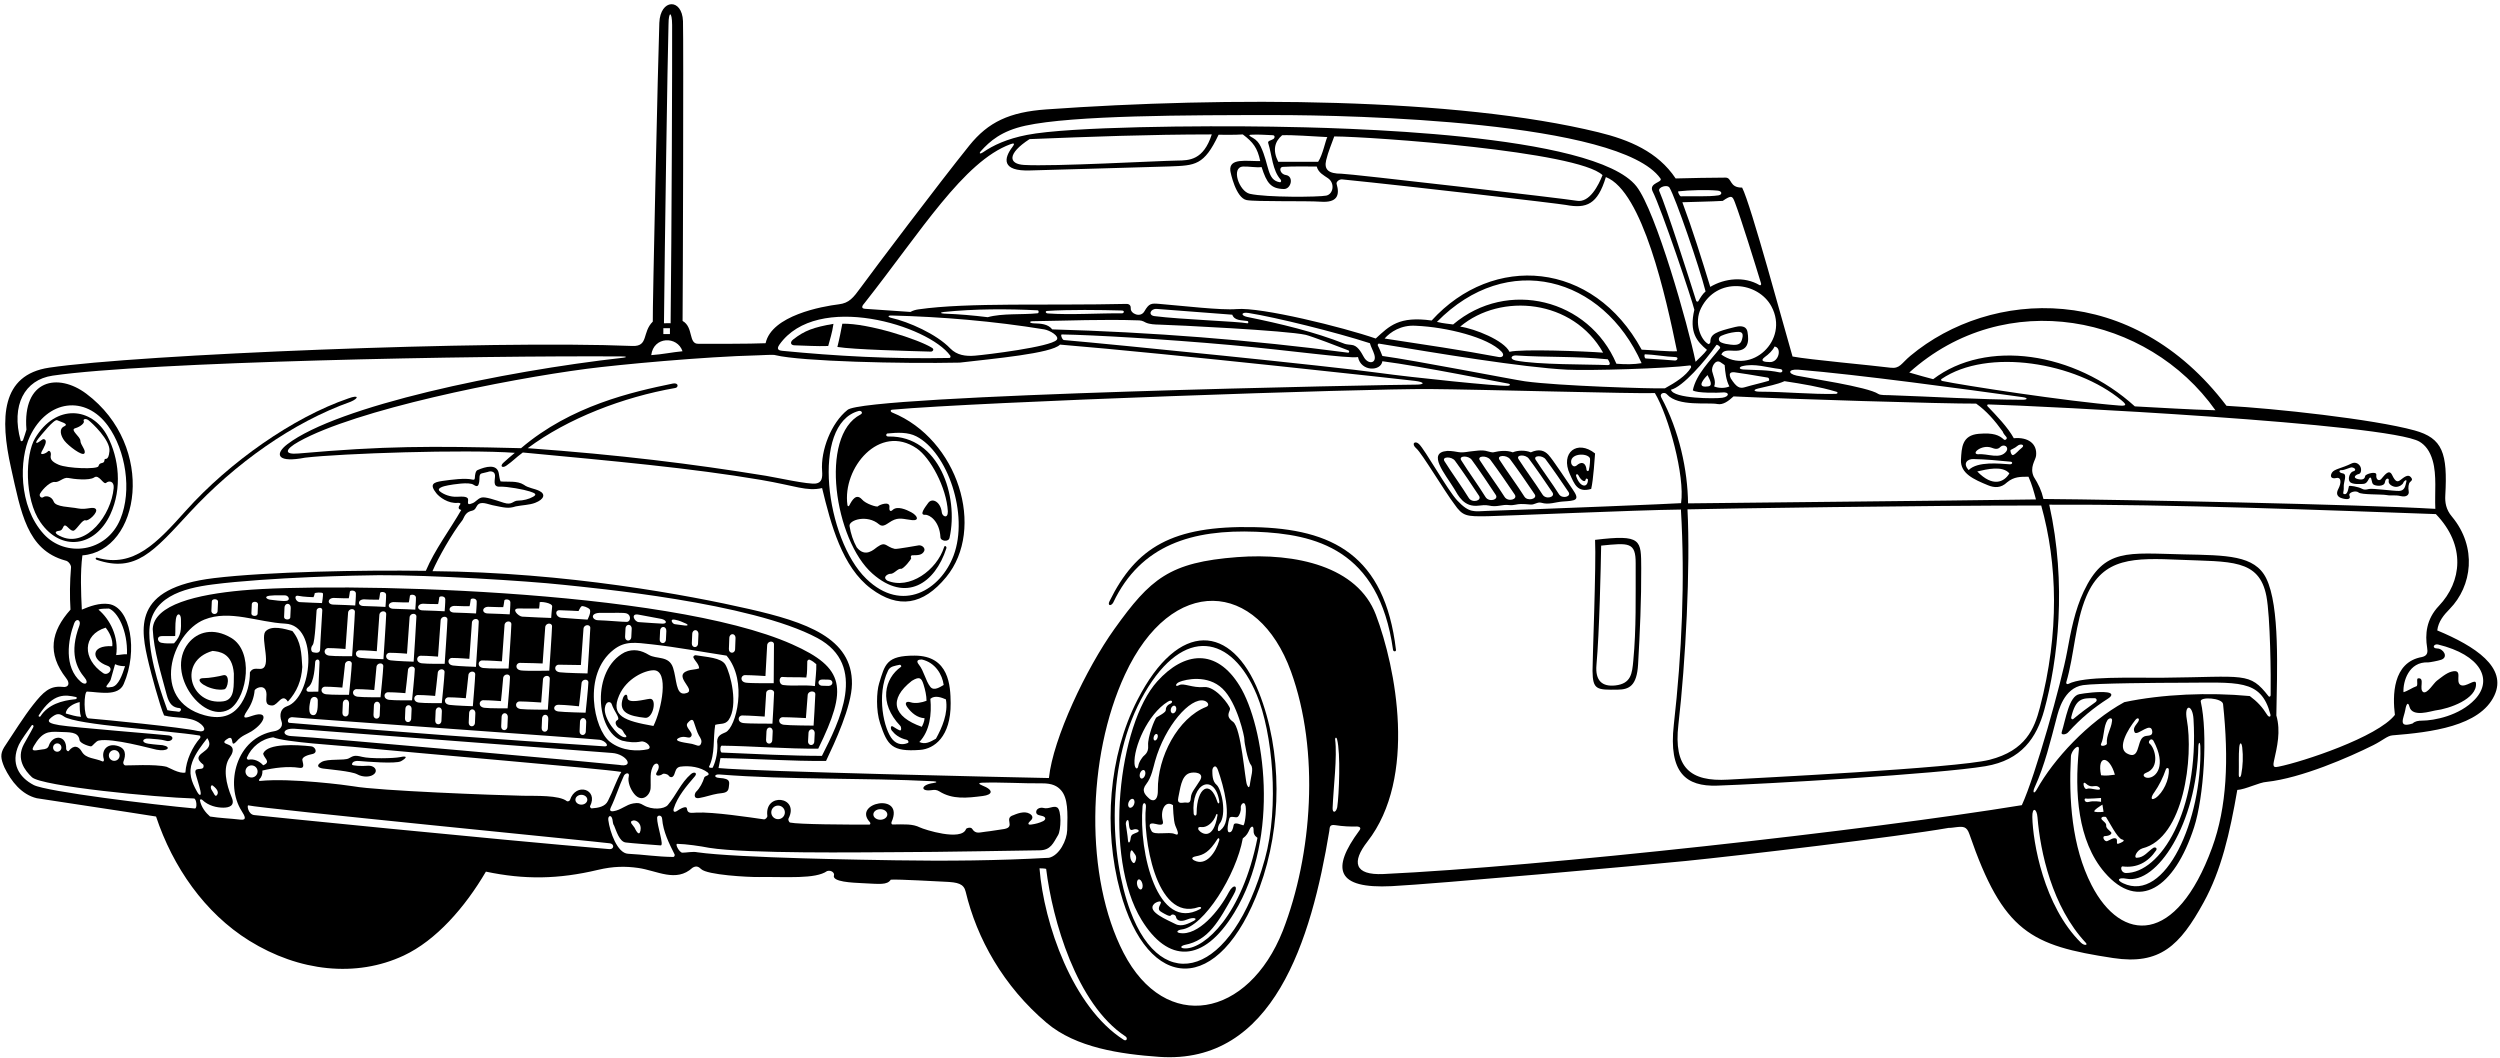 <?xml version="1.0" encoding="UTF-8"?>
<svg xmlns="http://www.w3.org/2000/svg" xmlns:xlink="http://www.w3.org/1999/xlink" width="501pt" height="212pt" viewBox="0 0 501 212" version="1.1">
<g id="surface1">
<path style=" stroke:none;fill-rule:nonzero;fill:rgb(0%,0%,0%);fill-opacity:1;" d="M 488.426 126.336 C 488.652 124.543 489.727 123.246 490.926 122.027 C 495.379 117.484 496.492 109.691 491.367 103.527 C 490.148 102.102 489.961 100.621 490.035 99.309 C 490.52 90.816 489.512 87.805 483.867 86.254 C 475.551 83.973 455.613 81.832 446.191 81.324 C 427.293 56.383 398.93 57.895 382.848 71.301 C 381.012 72.828 380.758 73.93 378.844 73.688 C 375.133 73.207 362.562 72.082 359.223 71.445 C 357.504 65.562 350.844 40.867 349.121 37.594 C 346.496 37.629 347.145 35.594 345.793 35.594 C 342.516 35.594 339.188 35.688 335.801 35.762 C 332.223 30.391 326.484 28.02 320.316 26.508 C 291.801 19.523 245.797 19.352 209.664 21.926 C 202.289 22.453 198.039 24.461 194.266 29.145 C 188.141 36.754 175.035 54.133 172.555 57.539 C 170.98 59.703 170.172 60.73 168.102 60.984 C 164.766 61.391 154.621 63.223 153.43 68.781 C 150.625 68.922 141.434 68.91 139.961 68.895 C 137.895 68.965 139.039 65.562 136.789 64.316 C 136.848 58.266 136.996 8.746 136.871 4.234 C 136.691 -0.41 132.312 -0.273 132.129 4.582 C 131.895 10.758 130.742 62.406 130.82 64.449 C 128.633 66.605 130.02 69.449 126.762 69.332 C 98.242 68.156 27.762 71.02 9.871 73.676 C 0.184 75.113 -0.016 83.816 2.203 93.734 C 4.215 102.73 5.402 110.191 13.055 112.32 C 13.77 112.418 14.273 113.301 14.234 113.684 C 13.988 116.691 13.957 119.453 14.125 122.172 C 10.215 126.551 9.391 130.926 13.262 135.91 C 14.098 136.949 13.75 137.852 12.5 137.648 C 9.965 137.398 8.676 138.664 6.621 141.266 C 4.816 143.551 2.676 146.961 0.832 149.746 C 0.012 151.102 0.137 152.031 0.883 153.789 C 2.238 156.605 4.336 159.234 7.371 159.965 C 7.703 160.047 26.102 162.789 31.273 163.633 C 34.621 173.691 41.004 182.957 49.953 188.516 C 59.949 194.723 71.375 195.957 80.91 191.492 C 87.387 188.457 93.184 181.836 97.375 174.676 C 105.102 176.305 111.883 176.215 119.836 174.32 C 122.906 173.59 125.336 173.578 127.879 173.934 C 131.664 174.465 135.492 176.926 138.777 173.898 C 139.582 173.402 140.066 173.746 140.523 174.176 C 141.762 175.34 149.84 175.785 152.082 175.758 C 157.562 175.68 163.434 176.215 165.75 174.559 C 166.668 174.301 167.273 174.988 167.129 175.406 C 166.672 176.738 170.844 176.891 172.824 176.988 C 176.34 177.156 177.773 177.398 178.516 176.285 C 180.23 176.18 187.898 176.645 189.34 176.699 C 191.973 176.805 193.141 177.094 193.523 178.707 C 195.75 188.043 201.051 197.617 209.758 204.988 C 215.652 209.98 224.574 211.246 232.281 211.793 C 255.207 213.41 262.805 188.309 266.395 166.512 C 266.496 165.902 266.348 165.16 267.586 165.363 C 269.059 165.602 270.727 165.68 271.977 165.629 C 272.438 165.664 272.863 165.879 272.406 166.449 C 266.703 174.176 267.77 178.145 278.898 177.586 C 287.484 177.152 329.062 173.422 337.793 172.543 C 348.723 171.445 380.348 167.695 390.523 165.906 C 390.934 165.93 391.488 165.828 392.062 165.762 C 393.453 165.609 394.137 165.617 394.668 167.16 C 401.441 186.809 406.988 189.488 423.484 191.992 C 432.852 193.41 436.848 189.512 441.605 180.844 C 445.145 174.406 446.855 166.988 448.355 158.305 C 450.031 158.199 452.777 156.77 454.234 156.691 C 461.195 155.938 470.809 151.73 475.605 149.332 C 477.477 148.398 478.43 147.449 479.422 147.367 C 487.184 146.746 496.965 145.559 499.867 139.383 C 502.516 133.758 496.047 129.512 488.426 126.336 Z M 484.879 88.516 C 486.008 89.191 486.945 90.34 487.512 92.305 C 488.355 95.254 487.891 98.762 488.039 101.973 C 473.148 101.086 425.145 100.113 409.508 99.996 C 409.117 98.309 408.508 97.031 407.562 95.535 C 406.688 93.66 407.914 92.223 408.023 91.371 C 408.328 88.91 406.41 87.547 403.566 87.82 C 402.367 85.625 400.117 83.32 398.285 81.391 C 398.172 81.27 398.25 81.039 398.434 81.047 C 408.25 81.297 478.719 84.836 484.879 88.516 Z M 338.172 102.078 C 344.879 101.91 385.461 101.289 409.062 101.305 C 412.312 112.934 412.734 126.77 408.785 141.828 C 407.695 145.988 405.977 150.406 398.703 152.262 C 392.078 153.949 351.082 155.957 346.324 156.238 C 338.734 156.691 335.348 153.863 336.352 145.207 C 337.801 132.664 338.77 113.75 338.172 102.078 Z M 209.262 66.008 C 210.359 66.188 212.395 67.363 211.758 68.117 C 210.496 69.52 197.719 71.082 195.367 71.277 C 193.508 71.43 191.773 71.188 190.445 69.836 C 187.664 66.922 182.031 64.473 178.664 63.715 C 177.875 63.539 177.848 63.207 178.656 63.227 C 188.777 63.48 199.188 64.363 209.262 66.008 Z M 189.121 62.523 C 195.27 61.879 202.012 61.883 207.934 62.188 C 208.215 62.203 208.223 62.754 207.945 62.781 C 204.828 63.105 200.844 62.75 197.941 63.566 C 195.059 63.211 192.211 62.961 189.199 62.848 C 188.441 62.82 188.371 62.602 189.121 62.523 Z M 210.871 66.008 C 209.992 64.895 208.578 64.848 207.172 64.797 C 206.266 64.762 206.18 64.383 206.961 64.371 C 214.172 64.27 220.941 63.949 228.324 64.207 C 228.969 64.23 229.484 64.594 229.645 64.66 C 230.426 65 231.414 65.031 232.352 65.055 C 235.465 65.137 257.848 66.23 261.664 67.102 C 262.684 67.332 268.469 69.52 270.223 70.223 C 270.461 70.316 270.41 70.711 270.152 70.68 C 250.953 68.129 230.531 66.555 210.871 66.008 Z M 209.844 62.312 C 214.254 62.023 220.504 62.105 224.824 62.227 C 225.43 62.242 225.262 62.805 224.82 62.797 C 220.559 62.734 214.52 63.145 209.98 62.812 C 209.488 62.777 209.434 62.336 209.844 62.312 Z M 249.988 64.332 C 250.23 64.371 250.219 64.84 249.973 64.789 C 248.125 64.414 236.668 64.027 231.367 63.352 C 229.98 63.176 230.57 61.816 231.805 61.906 C 236.867 62.281 242.055 62.699 246.945 63.066 C 247.406 64.309 248.824 64.141 249.988 64.332 Z M 250.191 62.719 C 255.738 63.602 267.664 66.562 274.531 68.781 C 274.715 69.492 275.188 70.285 275.414 71.051 C 275.961 72.898 274.16 73.082 273.324 71.574 C 272.688 70.422 272.004 69.188 270.789 69.109 C 270.59 69.098 269.723 69 269.512 68.914 C 263.398 66.488 256.637 64.883 249.91 63.508 C 248.617 63.242 248.707 62.48 250.191 62.719 Z M 212.785 67.023 C 219.113 67.129 233.387 67.957 246.5 69.133 C 258.781 70.234 270.02 71.879 272.145 71.559 C 272.734 74.52 276.75 74.445 277.027 72.391 C 284.852 73.391 301.426 76.77 302.145 76.855 C 302.723 76.922 302.75 77.285 302.141 77.316 C 300.172 77.418 283.035 75.656 276.336 74.723 C 266.82 73.395 223.297 69.02 213.195 68.145 C 212.879 68.117 212.457 67.02 212.785 67.023 Z M 277.027 71.336 C 276.746 70.676 276.543 70.074 276.113 69.246 C 276.035 69.102 276.18 68.836 276.34 68.859 C 288.254 70.82 304.895 73.613 314.078 74.086 C 318.449 74.312 334.18 73.844 338.695 73.23 C 338.844 73.211 338.961 73.52 338.855 73.691 C 337.855 75.34 335.773 76.648 333.637 77.828 C 330.934 77.91 312.301 77.344 305.605 76.414 C 303.383 76.109 283.242 72.168 277.027 71.336 Z M 303.809 71.234 C 310.004 71.641 315.75 71.367 322.203 72.004 C 322.426 72.336 322.98 73.168 322.203 73.168 C 318.266 72.992 308.176 73.125 303.738 72.242 C 302.418 71.945 302.875 71.172 303.809 71.234 Z M 302.504 70.504 C 301.379 68.199 295.543 65.871 292.621 65.453 C 300.801 58.582 315.254 59.988 321.262 70.672 C 317.766 70.391 304.832 69.895 302.504 70.504 Z M 291.203 65.023 C 290.113 64.848 289.445 64.871 287.961 64.508 C 302.074 50.148 321.219 55.367 328.977 72.777 C 327.465 73.035 325.727 73.039 323.926 72.891 C 318.445 59.934 302.109 55.812 291.203 65.023 Z M 300.91 70.473 C 301.562 71.164 301.137 71.695 300.336 71.547 C 293.125 70.188 285.281 69.027 277.473 67.84 C 278.621 66.535 280.773 65.078 283.758 65.285 C 289.867 65.543 298.18 67.594 300.91 70.473 Z M 329.676 71 C 331.445 71.051 333.785 71.484 335.719 71.551 C 336.469 71.559 336.16 72.285 335.652 72.25 C 335.352 72.227 331.473 71.914 329.809 71.836 C 329.52 71.82 329.453 70.992 329.676 71 Z M 343.121 74.418 C 342.922 73.559 343.738 71.973 344.75 72.57 C 345.055 72.75 345.348 73 345.625 73.168 C 345.734 74.664 345.902 76.164 346.57 77.441 C 345.734 77.828 344.402 77.828 343.516 77.441 C 343.938 76.438 343.344 75.395 343.121 74.418 Z M 344.969 67.285 C 345.82 66.914 346.773 66.652 347.707 66.551 C 348.816 66.434 349.531 66.473 349.117 67.945 C 348.906 68.707 348.613 69.297 346.82 69.066 C 346.18 68.984 345.523 68.895 344.938 68.633 C 344.281 68.336 344.309 67.57 344.969 67.285 Z M 344.699 69.766 C 342.758 72.262 339.898 74.984 339.242 78.219 C 339.965 78.828 344.551 78.719 345.012 78.656 C 346.629 78.445 346.668 79.488 345.152 79.711 C 343.68 79.93 335.371 79.906 334.859 78.105 C 337.176 77.566 341.648 72.449 343.969 69.129 C 344.086 68.965 344.891 69.516 344.699 69.766 Z M 342.184 77.441 C 339.672 77.773 341.797 75.555 342.184 75.164 C 342.621 76.043 343.434 77.395 342.184 77.441 Z M 334.082 79.051 C 336.328 81.535 342.234 80.594 344.184 80.969 C 345.277 81.18 346.363 80.402 347.402 79.438 C 357.391 79.938 390.082 80.938 396.02 80.883 C 398.074 82.324 399.793 84.324 401.348 86.488 C 401.457 86.875 401.789 87.223 402.074 87.57 C 402.359 87.914 401.852 88.324 401.582 88.082 C 400.621 87.211 399.504 86.688 396.562 86.934 C 393.156 87.215 393.109 89.738 392.977 92.137 C 392.824 94.891 395.59 96.094 398.375 97.238 C 399.652 97.766 400.965 97.863 402.234 96.645 C 403.641 95.5 404.883 95.547 406.508 95.535 C 407.242 97.199 407.562 98.453 408.008 100.086 C 389.746 100.363 342.102 100.805 338.285 100.875 C 338.215 94.285 336.531 86.312 332.91 79.629 C 332.48 78.77 333.637 78.469 334.082 79.051 Z M 347.59 74.605 C 348.031 74.645 351.895 75.25 354.258 75.672 C 354.574 75.73 354.641 76.258 354.402 76.328 C 352.82 76.797 351.219 77.137 349.652 77.605 C 348.602 77.922 347.965 77.578 346.848 75.832 C 346.328 74.695 346.891 74.547 347.59 74.605 Z M 402.945 92.527 C 403.379 92.57 403.344 93.078 402.734 93.043 C 400.699 92.918 396.328 92.395 394.52 94.203 C 393.246 92.812 394.324 91.969 395.453 91.992 C 398.008 92.043 400.547 92.297 402.945 92.527 Z M 402.949 90.164 C 403.367 89.902 403.809 89.777 404.23 89.402 C 404.934 88.773 405.938 89.164 405.141 89.766 C 404.52 90.23 403.965 91.016 403.418 91.199 C 403.082 91.312 402.762 90.285 402.949 90.164 Z M 402.68 94.867 C 401.625 96.645 399.336 97.684 396.242 94.48 C 398.184 94.035 401.293 93.258 402.68 94.867 Z M 402.125 90.371 C 400.848 92.203 398.297 90.816 396.406 91.039 C 394.895 90.953 397.109 89.031 399.059 89.703 C 399.664 89.91 400.289 90.207 400.902 89.539 C 401.555 88.941 402.598 89.496 402.125 90.371 Z M 424.59 81.262 C 414.348 80.457 393.238 77.199 389.215 76.344 C 388.98 76.293 388.938 76.047 389.062 75.961 C 398.336 69.652 416.004 72.605 425.16 80.234 C 426.348 81.223 426.051 81.379 424.59 81.262 Z M 443.973 82.215 C 438.738 82.078 433.203 81.715 427.82 81.438 C 415.688 70.422 398.016 67.922 387.406 75.988 C 385.992 75.645 384.637 75.215 382.617 74.652 C 401.91 57.312 430.414 63.066 443.973 82.215 Z M 360.34 74.078 C 372.418 75.066 393.824 77.992 405.379 79.594 C 406.434 79.742 406.371 80.117 405.301 80.113 C 396.367 80.07 387.469 79.492 378.527 79.188 C 378.27 79.18 376.836 79.234 376.422 78.949 C 374.355 77.523 362.152 75.734 360.055 75.277 C 358.23 74.879 358.336 73.957 360.34 74.078 Z M 367.988 78.496 C 368.402 78.617 368.297 78.922 367.84 78.934 C 362.934 79.043 357.895 78.504 352.648 78.492 C 351.578 78.488 351.098 78.152 352.355 77.852 C 354.195 77.41 356.16 77.047 357.613 76.387 C 361.164 76.93 364.715 77.516 367.988 78.496 Z M 356.594 74.621 C 354.219 74.098 351.82 74.191 349.391 74.047 C 348.316 73.98 348.59 73.527 349.105 73.395 C 351.645 72.746 354.113 73.672 356.738 73.953 C 357.418 74.027 357.297 74.777 356.594 74.621 Z M 354.656 72.559 C 353.637 72.559 352.539 72.391 353.688 71.531 C 354.379 71.047 355.281 70.211 355.613 69.449 C 357.125 69.602 356.531 72.641 354.656 72.559 Z M 354.996 61.406 C 358.648 68.215 350.887 75.254 344.961 71.059 C 345.262 70.145 346.355 70.23 347.449 70.285 C 350.43 70.445 350.523 68.441 350.203 66.543 C 349.949 65.027 348.309 65.387 347.73 65.527 C 343.902 66.465 342.734 66.93 342.754 68.547 C 342.754 68.719 342.5 69.023 342.352 68.945 C 340.852 68.152 339.395 64.719 340.895 61.738 C 344.082 55.395 352.34 56.457 354.996 61.406 Z M 347.68 40.578 C 348.844 43.602 351.82 53.184 352.918 56.805 C 352.996 57.051 352.797 57.246 352.629 57.148 C 349.578 55.336 345.637 55.754 342.738 57.492 C 341.02 51.887 339.195 46.023 337.145 40.531 C 339.812 40.43 342.656 40.41 345.238 40.258 C 347.051 39.004 347.184 39.301 347.68 40.578 Z M 336.355 38.344 C 338.582 38.094 342.066 38.004 344.219 38.199 C 345.117 38.281 345.219 39.023 344.355 39.152 C 342.34 39.457 338.859 39.285 336.844 39.34 C 336.617 39.344 336.129 38.367 336.355 38.344 Z M 334.582 37.625 C 335.75 39.57 340.531 53.387 341.797 58.402 C 341.184 58.922 340.781 59.617 340.328 60.379 C 340.246 60.516 339.969 60.449 339.914 60.281 C 338.48 55.723 333.984 41.629 332.492 38.223 C 332.305 37.48 334.145 36.898 334.582 37.625 Z M 196.543 30.312 C 198.375 28.281 200.668 26.242 205.5 25.184 C 214.996 23.105 237.875 23.059 255.66 23.062 C 270.914 23.062 324.574 24.266 332.75 35.762 C 333.289 36.566 330.473 36.594 331.141 38.258 C 333.027 41.977 339.184 60.395 339.547 62.078 C 338.48 66.547 340.008 68.395 342.074 70.113 C 341.465 70.965 340.52 71.754 339.797 72.5 C 338.297 65.219 331.844 42.312 327.945 37.344 C 319.523 26.617 268.09 25.59 254.965 25.383 C 240.812 25.16 214.391 25.352 205.789 27.039 C 201.777 27.824 199.035 29.113 196.973 30.535 C 196.426 30.91 196.133 30.77 196.543 30.312 Z M 254.16 28.711 C 254.914 31.125 254.984 34.133 256.645 35.996 C 256.816 36.191 256.746 36.559 256.5 36.523 C 253.863 36.133 254.414 33.09 252.645 29.363 C 252.312 28.664 251.836 28.059 251.074 27.629 C 250.77 27.457 249.832 27.004 250.801 26.996 C 252.277 26.906 253.676 27.059 255.035 27.094 C 255.605 27.102 255.445 27.688 255.211 27.844 C 254.715 28.168 253.953 28.203 254.16 28.711 Z M 256.938 27.102 C 259.051 27.008 262.773 27.316 265.996 27.473 C 265.625 28.145 265.094 31.016 264.152 32.43 C 261.488 32.43 258.824 32.43 256.16 32.43 C 254.98 30.074 255.453 28.379 256.938 27.102 Z M 252.828 33.484 C 253.855 36.703 254.688 37.812 257.254 37.879 C 258.746 37.941 259.367 35.32 257.668 35.07 C 256.531 34.902 256.172 33.492 257.117 33.438 C 259.227 33.312 261.887 33.375 263.875 33.375 C 264.207 34.621 265.273 35.121 266.145 35.727 C 267.559 36.711 267.195 38.902 265.789 39.199 C 264.359 39.504 253.793 39.605 250.449 38.836 C 248.301 38.344 246.625 33.473 249.137 33.375 C 250.262 33.328 251.641 33.617 252.828 33.484 Z M 265.758 32.117 C 266.164 30.387 266.895 28.758 267.383 27.34 C 275.012 27.395 316.188 30.324 321.148 35.094 C 320.344 37.113 318.555 40.707 315.977 40.23 C 313.703 39.812 270.383 34.809 268.84 34.812 C 266.18 34.816 265.328 33.957 265.758 32.117 Z M 242.84 26.938 C 241.16 32.125 238.316 32.145 235.957 32.176 C 231.934 32.234 211.211 33.398 205.223 33.055 C 202.145 32.879 201.73 30.863 206.32 27.879 C 218.918 27.379 229.992 26.953 242.84 26.938 Z M 173.297 60.68 C 184.562 46.391 193.125 32.344 202.504 28.895 C 203.281 28.586 203.395 28.805 202.891 29.453 C 201.156 31.703 200.625 34.371 206.473 34.156 C 207.441 34.117 231.594 33.465 234.43 33.352 C 239.523 33.152 241.289 33.164 244.203 27.004 C 245.867 27.012 247.391 27.047 249.055 26.938 C 251.148 28.52 251.984 29.629 252.551 32.281 C 249.773 32.332 246.285 31.598 246.555 34.207 C 246.59 34.539 247.652 39.688 249.832 40.098 C 251.707 40.449 261.77 40.219 264.688 40.422 C 267.906 40.648 268.559 39.203 267.855 36.848 C 267.746 36.477 268.316 35.887 268.984 35.953 C 282.863 37.348 312.395 40.805 313.797 41.07 C 317.961 41.855 320.16 40.957 321.816 35.484 C 329.191 38.328 333.867 59.609 336.078 70.391 C 334.344 70.488 330.996 70.137 328.988 70.074 C 319.277 52.176 299.176 50.727 286.906 64.23 C 280.363 63.32 278.465 65.293 275.695 67.84 C 269.121 65.562 252.703 61.512 247.82 61.941 C 244.77 62.211 236.848 61.27 232.281 60.895 C 230.707 60.766 230.266 60.781 229.336 62.395 C 228.551 63.758 226.535 62.852 226.605 61.824 C 226.641 61.336 226.422 60.902 225.746 60.902 C 210.227 61.266 193.922 60.574 184.07 61.996 C 183.492 62.078 182.945 62.23 182.453 62.512 C 179.828 62.348 175.242 62 173.383 61.887 C 172.465 61.832 172.758 61.262 173.297 60.68 Z M 156.195 69.066 C 163.742 58.371 186.082 65.219 190.438 71.281 C 190.543 71.43 190.449 71.73 190.309 71.734 C 178.633 71.98 167.523 71.352 156.73 70.301 C 156.148 70.242 155.504 70.051 156.195 69.066 Z M 133.969 4.93 C 133.977 2.156 134.676 2.223 134.695 5 C 134.727 11.52 134.602 46.625 134.391 64.785 C 133.977 64.73 133.629 64.801 133.059 64.785 C 133.215 48.773 133.77 11.73 133.969 4.93 Z M 132.934 65.773 L 134.254 65.773 L 134.254 66.949 L 132.934 66.949 Z M 136.777 70.391 C 134.879 70.559 132.656 71.031 130.508 71.168 C 130.965 67.383 135.746 67.297 136.777 70.391 Z M 152.012 71.203 C 152.84 71.184 155.035 71.02 155.414 71.18 C 160.547 72.434 180.871 72.918 192.336 72.668 C 199.051 71.879 210.773 70.836 212.426 69.059 C 234.57 70.891 281.938 76.125 283.555 76.328 C 285.555 76.578 285.613 77.09 283.688 77.082 C 278.996 77.066 173.184 79.105 169.844 82.145 C 166.574 84.734 164.438 90.273 164.75 94.367 C 164.859 95.785 164.68 96.707 163.523 96.895 C 162.047 97.137 155.461 95.668 153.484 95.348 C 138.758 92.957 124.074 91.133 105.754 89.816 C 113.773 83.84 124.902 79.566 135.34 77.75 C 135.969 77.645 136.035 76.66 134.871 76.855 C 126.746 78.531 114.453 81.266 104.422 89.816 C 86.039 89.359 77.047 89.363 59.82 90.879 C 56.832 91.145 57.094 90.059 59.863 88.508 C 71.352 82.074 101.207 76.055 117.598 73.906 C 123.863 73.086 141.141 71.465 152.012 71.203 Z M 189.199 109.637 C 187.742 114.266 182.234 118.246 177.793 116.348 C 176.711 115.582 178.074 114.953 178.441 114.992 C 179.129 115.07 179.965 113.844 180.559 113.992 C 180.984 114.094 182.734 112.02 182.594 111.809 C 182.453 111.602 182.547 111.281 182.816 111.277 C 183.898 111.258 184.75 111.301 185.195 110.457 C 185.504 109.875 184.812 109.227 184.137 109.285 C 183.883 109.309 179.707 110.09 179.312 109.996 C 177.473 109.578 177.551 108.383 175.801 109.617 C 175.141 110.086 173.414 111.848 171.688 109.688 C 171.023 108.508 170.469 106.91 170.246 105.414 C 170.09 104.207 173.793 103.031 176.176 105.086 C 176.996 105.793 177.797 104.895 178.711 104.391 C 180.176 103.586 181.082 104.051 182.754 104.23 C 184.277 104.395 183.918 103.359 182.594 102.645 C 181.645 102.137 179.801 101.305 178.871 102.207 C 178.523 102.543 178.168 102.473 178.238 101.695 C 178.445 100.25 176.086 101.234 175.934 101.465 C 175.781 101.695 173.465 100.973 172.742 100.086 C 171.598 98.824 170.781 100.156 170.184 101.324 C 170.082 101.52 169.863 101.469 169.828 101.215 C 168.773 93.777 176.242 84.773 183.711 89.859 C 186.418 91.703 189.676 97.664 189.949 102.473 C 189.973 104.07 188.824 103.492 188.734 102.668 C 188.508 100.59 186.84 99.676 186.02 100.777 C 185.328 101.715 184.164 103.246 185.379 103.164 C 186.32 103.102 188.289 104.484 188.461 107.625 C 188.449 108.465 190.129 108.699 190.293 107.754 C 192.137 99.469 188.238 87.316 178.098 87.477 C 177.477 87.508 177.516 87.043 177.793 86.875 C 179.91 86.66 181.953 86.582 183.637 87.445 C 189.887 90.648 194.184 103.086 191.105 111.32 C 188.535 118.191 180.836 122.996 173.602 115.988 C 165.469 108.113 162.445 84.988 172.066 82.363 C 172.613 82.215 173.035 82.77 172.441 83.074 C 164.098 87.375 167.273 108.301 174.84 114.957 C 181.578 120.891 187.383 116.914 189.652 109.883 C 189.762 109.543 189.328 109.188 189.199 109.637 Z M 8.77 107.031 C 3.602 101.363 3.879 91.941 5.992 87.453 C 9.473 80.07 17.148 79.121 21.648 85.355 C 25.18 90.25 26.488 98.289 24.121 104.023 C 21.324 110.793 13.059 111.738 8.77 107.031 Z M 14.875 124.887 C 15.293 123.777 16.328 124.258 15.902 125.391 C 13.859 130.832 15.336 133.863 16.977 135.824 C 17.844 136.859 17.125 137.43 16.207 136.641 C 12.781 133.699 13.598 128.262 14.875 124.887 Z M 16.23 143.652 C 15.055 143.574 14.363 143.289 13.18 142.984 C 13.234 141.82 14.719 140.973 15.969 140.695 C 15.969 141.809 15.969 142.918 16.23 143.652 Z M 7.781 143.332 C 10.707 138.727 13.16 139.25 15.188 139.676 C 15.52 139.746 15.418 140.098 15.066 140.129 C 12.391 140.387 9.656 141.168 8.117 143.535 C 7.984 143.742 7.609 143.602 7.781 143.332 Z M 11.879 146.676 C 13.844 146.773 15.695 146.559 15.938 148.301 C 16.039 149.035 18.07 149.629 18.277 149.566 C 18.621 149.457 19.203 148.527 19.785 148.406 C 22.527 147.84 30.211 150.008 31.375 150.242 C 33.559 150.68 34.531 149.684 32.555 149.332 C 32.438 149.312 31.008 149.227 29.703 149.035 C 28.199 148.82 28.531 147.883 29.848 148.012 C 30.977 148.125 32.227 148.133 33.293 148.457 C 34.414 148.793 35.176 147.625 33.852 147.383 C 33.168 147.254 14.496 145.777 11.879 145.32 C 10.32 145.047 9.09 144.742 10.23 143.824 C 11.344 142.93 11.871 142.918 12.836 143.594 C 15.262 145.301 33.637 146.367 39.988 147.398 C 40.164 147.426 40.227 147.758 40.102 147.902 C 38.523 149.719 37.309 152.34 37.156 154.809 C 35.992 155.141 33.723 153.754 33.391 153.668 C 31.055 153.078 25.57 153.438 25.129 153.387 C 24.797 153.352 24.617 152.945 24.734 152.641 C 25.242 151.328 25.32 149.859 23.328 149.418 C 21.324 148.977 20.305 150.504 20.797 152.109 C 20.891 152.414 20.75 152.688 20.52 152.582 C 19.094 151.922 17.207 152.055 16.398 150.637 C 15.762 149.52 14.785 149.191 13.773 150.5 C 13.629 150.688 13.254 150.344 13.262 150.09 C 13.359 147.168 10.477 147.25 9.781 149.434 C 9.594 150.012 9.074 150.141 8.48 150.184 C 7.496 150.262 5.973 150.867 6.766 149.52 C 8.461 146.641 9.66 146.57 11.879 146.676 Z M 23.973 151.395 C 23.973 151.992 23.492 152.473 22.895 152.473 C 22.301 152.473 21.816 151.992 21.816 151.395 C 21.816 150.797 22.301 150.316 22.895 150.316 C 23.492 150.316 23.973 150.797 23.973 151.395 Z M 12.305 149.809 C 12.305 150.27 11.934 150.645 11.473 150.645 C 11.012 150.645 10.637 150.27 10.637 149.809 C 10.637 149.348 11.012 148.973 11.473 148.973 C 11.934 148.973 12.305 149.348 12.305 149.809 Z M 39.043 162.023 C 30.891 161.289 9.297 158.637 6.758 157.32 C 3.855 155.816 2.039 153.008 3.781 149.242 C 4.223 148.297 5.488 146.59 6.332 145.387 C 6.492 145.156 6.855 145.363 6.656 145.754 C 6.086 146.887 5.371 148.047 4.781 149.152 C 3.211 152.102 4.953 154.383 6.398 155.754 C 8.305 157.566 31.359 159.805 38.867 160.016 C 39.398 160.031 39.574 162.07 39.043 162.023 Z M 39.488 158.652 C 38.344 156.629 37.73 154.879 38.531 152.703 C 39.18 150.934 40.457 149.32 41.539 147.926 C 43.539 150.922 37.488 150.758 40.766 153.254 C 41.098 154.754 38.988 153.477 39.152 154.809 C 39.363 155.746 39.906 157.324 40.141 158.383 C 40.414 159.621 39.98 159.523 39.488 158.652 Z M 48.16 164.254 C 46.199 164.02 43.984 163.945 42.094 163.633 C 41.227 162.883 40.328 161.762 40.07 160.398 C 40.027 160.176 40.352 160.117 40.531 160.293 C 41.797 161.508 43.484 161.859 44.762 161.855 C 45.934 161.852 47.137 161.473 46.449 159.836 C 45.301 157.109 44.605 153.852 46.039 151.797 C 46.449 151.211 47.332 149.812 45.691 149.199 C 44.949 148.922 44.434 148.719 45.812 147.926 C 47.047 147.426 46.008 150.062 47.418 148.559 C 48.359 147.426 49.516 147.117 50.402 146.559 C 53.207 144.781 53.875 142.367 50.723 143.391 C 49.387 143.824 48.199 144.363 49.57 142.359 C 50.371 141.191 50.914 139.785 51.031 138.324 C 51.41 137.695 53.367 137.031 53.406 139.168 C 53.426 140.219 52.977 141.379 54.582 141.379 C 55.723 141.32 56.527 138.77 57.691 140.602 C 59.523 138.602 60.41 136.383 60.578 133.664 C 60.41 130.941 60.363 128.566 58.59 126.457 C 57.199 126.07 54.332 125.156 53.141 126.613 C 52.184 128.07 54.625 133.984 52.184 134.047 C 51.41 134.066 50.656 133.766 50.086 134.719 C 50.086 136.863 49.562 139.043 48.387 140.895 C 46.996 143.09 44.781 144.367 41.012 143.344 C 30.008 140.359 34.293 126.848 40.961 124.16 C 46.027 122.121 51.684 124.707 57.18 124.98 C 64.016 125.32 62.523 139.855 57.523 141.531 C 56.289 141.945 55.918 143.141 56.414 144.559 C 56.848 145.805 55.715 146.41 55.027 146.523 C 47.227 147.809 45.078 157.254 48.41 162.496 C 49.129 163.625 49.504 164.414 48.16 164.254 Z M 42.668 157.449 C 43.148 157.84 43.957 158.555 43.539 159.246 C 43.121 159.941 42.887 158.945 42.469 158.391 C 42.051 157.836 42.293 157.148 42.668 157.449 Z M 142.836 153.82 C 142.777 153.934 141.98 153.879 142.09 153.652 C 143.348 151.094 142.867 148.07 143.328 145.262 C 144.312 144.945 145.27 145.262 145.992 144.32 C 148.047 141.383 146.371 134.891 145.367 133.195 C 144.527 131.777 141.598 131.684 139.402 131.305 C 139.207 131.27 138.883 131.555 138.945 131.715 C 139.254 132.5 140.062 133.02 140.109 133.941 C 139.461 134.188 138.551 134.16 137.844 134.402 C 134.543 135.543 140.219 138.547 137.168 138.988 C 135.414 139.18 135.629 136.121 134.883 133.828 C 134.062 131.32 131.551 132.164 130.004 131.223 C 128.566 130.344 126.957 129.941 125.18 130.719 C 118.41 134.25 119.406 146.637 124.68 148.426 C 125.91 148.734 127.246 148.867 128.441 148.605 C 129.465 148.379 130.949 149.914 129.738 150.172 C 127.949 150.551 124.719 150.609 122.199 148.633 C 119.031 146.145 116.641 135.121 122.988 130.188 C 125.25 128.426 127.25 128.746 130.652 129.129 C 135.746 129.699 140.344 130.586 145.602 131.387 C 149.945 136.539 147.469 145.789 145.426 146.742 C 144.656 147.102 143.75 147.332 143.715 148.594 C 143.922 150.387 143.512 152.441 142.836 153.82 Z M 137.816 144.871 C 138.172 144.469 138.746 143.859 139.023 144.629 C 139.273 145.309 139.707 146.805 140.055 147.375 C 140.402 147.941 140.766 148.449 140.445 149.113 C 140.129 149.781 139.516 149.254 138.676 149.074 C 137.836 148.891 134.672 148.609 135.988 147.914 C 137.309 147.219 138.121 148.293 138.555 147.496 C 138.973 146.73 137.098 145.691 137.816 144.871 Z M 124.199 145.961 C 124.895 146.238 124.887 146.801 125.305 147.219 C 125.719 147.633 125.5 147.809 125.082 147.738 C 123.641 147.5 120.934 143.934 121.215 141.875 C 121.422 140.348 122.41 140.578 122.578 141.086 C 123.082 142.625 124.418 143.98 123.711 144.312 C 123.004 144.645 123.508 145.684 124.199 145.961 Z M 124.078 139.352 C 125.57 135.934 129.215 134.324 130.992 134.32 C 134.129 134.312 132.613 142.164 130.949 145.484 C 125.195 144.469 122.27 143.5 124.078 139.352 Z M 114.215 160.332 C 114.145 160.547 113.746 160.668 113.594 160.547 C 112.051 159.32 107.371 159.52 104.77 159.469 C 99.23 159.352 75.879 158.484 70.797 157.57 C 69.738 157.379 58.289 155.871 52.113 156.5 C 51.871 156.527 51.836 156.32 51.988 156.164 C 52.457 155.695 52.625 155.086 52.586 154.418 C 54.867 153.875 57.68 153.508 59.953 153.867 C 60.949 154.027 60.867 153.445 60.598 152.363 C 60.426 151.66 61.82 151.266 62.562 151.117 C 63.789 150.871 63.176 149.652 62.391 149.566 C 59.367 149.246 53.695 148.898 52.75 150.977 C 52.75 151.859 54.473 152.66 52.75 153.363 C 51.977 152.508 50.863 152.027 49.816 152.238 C 49.625 152.277 49.391 152.027 49.473 151.836 C 50.387 149.684 52.406 148.066 54.75 147.758 C 57.039 148.746 68.453 149.43 70.645 149.652 C 84.484 151.035 120.449 154.012 124.512 154.695 C 123.41 156.617 122.875 158.484 121.828 160.508 C 121.281 161.648 119.934 161.902 118.574 162 C 118.383 162.016 118.18 161.68 118.246 161.555 C 119.992 158.164 115.391 156.711 114.215 160.332 Z M 117.699 160.266 C 117.699 160.809 117.164 161.25 116.508 161.25 C 115.848 161.25 115.312 160.809 115.312 160.266 C 115.312 159.723 115.848 159.281 116.508 159.281 C 117.164 159.281 117.699 159.723 117.699 160.266 Z M 124.062 153.285 C 123.262 153.129 63.289 147.703 58.426 147.512 C 56.383 147.43 56.523 145.879 59.055 146.043 C 59.469 146.07 115.008 150.328 122.672 150.895 C 125.559 151.105 127.273 153.91 124.062 153.285 Z M 72.051 130.32 C 73.441 130.324 75.508 130.5 75.508 130.5 C 75.508 130.5 75.988 123.871 76.023 123.246 C 76.074 122.34 77.402 122.258 77.395 123.062 C 77.383 123.969 76.84 132.102 76.84 132.102 C 76.84 132.102 73.297 131.98 72.25 131.836 C 70.941 131.66 71.148 130.32 72.051 130.32 Z M 73.121 120.113 C 74.023 120.184 75.945 120.176 75.945 120.176 C 75.945 120.176 76.117 119.469 76.172 118.844 C 76.199 118.539 77.34 118.5 77.375 119.191 C 77.402 119.742 77.246 121.625 77.246 121.625 C 77.246 121.625 73.82 121.449 72.918 121.449 C 71.48 121.449 71.684 120.004 73.121 120.113 Z M 78.105 130.82 C 79.496 130.82 81.562 130.996 81.562 130.996 C 81.562 130.996 82.043 124.371 82.078 123.746 C 82.129 122.84 83.457 122.758 83.449 123.562 C 83.438 124.469 82.895 132.602 82.895 132.602 C 82.895 132.602 79.352 132.48 78.305 132.336 C 76.996 132.156 77.207 130.816 78.105 130.82 Z M 79.094 120.664 C 79.996 120.734 81.918 120.727 81.918 120.727 C 81.918 120.727 82.094 120.02 82.148 119.395 C 82.176 119.09 83.316 119.047 83.352 119.738 C 83.379 120.293 83.223 122.172 83.223 122.172 C 83.223 122.172 79.793 122 78.895 122 C 77.457 122 77.656 120.555 79.094 120.664 Z M 84.328 131.41 C 85.715 131.41 87.781 131.586 87.781 131.586 C 87.781 131.586 88.266 124.961 88.301 124.336 C 88.352 123.43 89.676 123.344 89.668 124.152 C 89.66 125.059 89.113 133.031 89.113 133.031 C 89.113 133.031 85.57 133.066 84.527 132.926 C 83.219 132.746 83.426 131.406 84.328 131.41 Z M 84.977 120.992 C 85.879 121.062 87.801 121.051 87.801 121.051 C 87.801 121.051 87.973 120.344 88.031 119.719 C 88.059 119.418 89.199 119.375 89.234 120.066 C 89.262 120.621 89.105 122.5 89.105 122.5 C 89.105 122.5 85.676 122.324 84.777 122.324 C 83.34 122.324 83.539 120.883 84.977 120.992 Z M 90.598 131.852 C 91.988 131.855 94.055 132.031 94.055 132.031 C 94.055 132.031 94.535 125.406 94.57 124.777 C 94.621 123.871 95.949 123.789 95.941 124.594 C 95.93 125.5 95.387 133.637 95.387 133.637 C 95.387 133.637 91.844 133.512 90.797 133.371 C 89.488 133.191 89.695 131.852 90.598 131.852 Z M 91.277 121.426 C 92.18 121.496 94.102 121.488 94.102 121.488 C 94.102 121.488 94.273 120.781 94.328 120.156 C 94.355 119.852 95.496 119.812 95.531 120.504 C 95.559 121.055 95.402 122.938 95.402 122.938 C 95.402 122.938 91.977 122.762 91.074 122.762 C 89.637 122.762 89.84 121.316 91.277 121.426 Z M 100.59 132.531 C 100.59 132.531 101.074 125.906 101.109 125.277 C 101.16 124.371 102.488 124.289 102.477 125.094 C 102.469 126 101.922 133.973 101.922 133.973 C 101.922 133.973 97.898 134.012 96.852 133.867 C 95.543 133.691 95.75 132.352 96.652 132.352 C 98.043 132.355 100.59 132.531 100.59 132.531 Z M 98.02 121.609 C 98.922 121.676 100.844 121.668 100.844 121.668 C 100.844 121.668 101.016 120.961 101.074 120.336 C 101.102 120.035 102.242 119.992 102.277 120.684 C 102.305 121.234 102.145 123.117 102.145 123.117 C 102.145 123.117 98.719 122.941 97.816 122.941 C 96.383 122.941 96.582 121.496 98.02 121.609 Z M 101.727 141.945 C 101.727 141.945 98.105 141.984 97.059 141.84 C 95.75 141.664 95.957 140.324 96.859 140.324 C 98.25 140.328 100.395 140.504 100.395 140.504 C 100.395 140.504 100.797 136.531 100.832 135.906 C 100.883 135 102.211 134.914 102.203 135.723 C 102.191 136.629 101.727 141.945 101.727 141.945 Z M 101.766 143.746 L 101.684 145.617 C 101.641 146.59 100.395 146.535 100.438 145.562 L 100.52 143.691 C 100.562 142.633 101.812 142.688 101.766 143.746 Z M 89.891 139.742 C 91.281 139.746 93.348 139.922 93.348 139.922 C 93.348 139.922 93.828 135.949 93.863 135.324 C 93.914 134.418 95.242 134.336 95.234 135.141 C 95.223 136.047 94.758 141.527 94.758 141.527 C 94.758 141.527 91.137 141.402 90.09 141.258 C 88.781 141.082 88.988 139.742 89.891 139.742 Z M 95.262 142.977 L 95.18 144.848 C 95.137 145.82 93.887 145.766 93.93 144.793 L 94.012 142.922 C 94.059 141.863 95.309 141.918 95.262 142.977 Z M 83.75 139.281 C 85.137 139.285 87.203 139.461 87.203 139.461 C 87.203 139.461 87.684 135.492 87.723 134.863 C 87.773 133.961 89.098 133.875 89.09 134.68 C 89.082 135.59 88.535 140.906 88.535 140.906 C 88.535 140.906 84.992 140.941 83.949 140.801 C 82.637 140.621 82.848 139.281 83.75 139.281 Z M 88.547 142.57 L 88.465 144.445 C 88.422 145.414 87.176 145.359 87.219 144.391 L 87.301 142.516 C 87.348 141.457 88.594 141.512 88.547 142.57 Z M 77.98 140.246 C 76.672 140.066 76.879 138.727 77.781 138.727 C 79.172 138.73 81.238 138.906 81.238 138.906 C 81.238 138.906 81.719 134.938 81.754 134.309 C 81.805 133.406 83.133 133.32 83.125 134.125 C 83.113 135.031 82.57 140.352 82.57 140.352 C 82.57 140.352 79.027 140.387 77.98 140.246 Z M 82.484 142.141 L 82.402 144.012 C 82.359 144.98 81.113 144.926 81.156 143.957 L 81.234 142.086 C 81.281 141.027 82.531 141.082 82.484 142.141 Z M 71.668 139.621 C 70.359 139.441 70.566 138.102 71.469 138.105 C 72.859 138.105 75.004 138.281 75.004 138.281 C 75.004 138.281 75.406 134.312 75.441 133.684 C 75.492 132.781 76.82 132.695 76.812 133.5 C 76.801 134.406 76.258 139.727 76.258 139.727 C 76.258 139.727 72.715 139.762 71.668 139.621 Z M 76.176 141.441 L 76.094 143.312 C 76.051 144.285 74.805 144.23 74.848 143.258 L 74.93 141.387 C 74.977 140.328 76.223 140.383 76.176 141.441 Z M 71.191 121.34 C 71.191 121.34 67.766 121.164 66.863 121.164 C 65.426 121.164 65.629 119.723 67.066 119.832 C 67.969 119.902 69.891 119.895 69.891 119.895 C 69.891 119.895 70.062 119.184 70.117 118.562 C 70.145 118.258 71.285 118.215 71.32 118.906 C 71.348 119.461 71.191 121.34 71.191 121.34 Z M 69.234 130.055 C 69.234 130.055 69.719 123.43 69.754 122.801 C 69.805 121.898 71.133 121.812 71.121 122.617 C 71.113 123.523 70.566 131.496 70.566 131.496 C 70.566 131.496 67.023 131.535 65.98 131.395 C 64.672 131.215 64.879 129.875 65.781 129.875 C 67.168 129.879 69.234 130.055 69.234 130.055 Z M 65.156 137.613 C 66.543 137.617 68.609 137.793 68.609 137.793 C 68.609 137.793 69.094 133.82 69.129 133.195 C 69.18 132.289 70.504 132.207 70.496 133.012 C 70.488 133.918 69.941 139.234 69.941 139.234 C 69.941 139.234 66.398 139.273 65.355 139.133 C 64.043 138.953 64.254 137.613 65.156 137.613 Z M 69.953 141.012 L 69.871 142.883 C 69.828 143.852 68.578 143.797 68.621 142.828 L 68.703 140.957 C 68.75 139.898 69.996 139.953 69.953 141.012 Z M 64.152 130.082 C 64.152 131.07 63.156 130.789 62.742 130.719 C 62.324 130.652 62.18 129.809 62.664 129.254 C 63.148 128.699 63.367 122.953 63.445 122.312 C 63.512 121.746 64.613 121.547 64.586 122.312 C 64.559 123.078 64.152 129.098 64.152 130.082 Z M 64.531 120.855 C 64.531 120.855 60.773 120.727 60.012 120.66 C 59.246 120.59 58.766 119.184 59.801 119.406 C 60.836 119.629 62.816 119.676 62.816 119.676 C 62.816 119.676 63.047 119.238 63.047 118.961 C 63.047 118.684 64.637 118.684 64.703 118.895 C 64.812 119.219 64.531 120.855 64.531 120.855 Z M 63.164 132.648 C 63.219 132.051 64.094 131.922 64.031 132.793 C 63.965 133.766 63.797 138.602 63.797 138.602 C 63.797 138.602 62.449 138.629 61.895 138.629 C 61.34 138.629 61.219 138.066 61.797 137.656 C 63.004 136.812 63.109 133.242 63.164 132.648 Z M 63.684 140.324 C 63.676 141.363 63.77 143.332 62.793 143.32 C 61.547 143.305 62.066 141.047 62.219 140.355 C 62.441 139.332 63.691 139.535 63.684 140.324 Z M 120.156 148.25 C 121.293 148.406 122.293 149.648 121.074 149.566 C 100.695 148.246 78.055 146.566 58.012 144.859 C 57.434 144.809 57.598 143.562 58.781 143.742 C 60.125 143.934 118.715 148.047 120.156 148.25 Z M 108.141 120.73 C 108.113 120.469 110.781 120.797 110.652 121.555 C 110.586 121.965 110.457 123.84 110.457 123.84 C 110.457 123.84 105.395 123.645 104.629 123.574 C 103.867 123.504 102.344 121.941 103.938 121.941 C 105.531 121.941 108.031 121.953 108.031 121.953 C 108.031 121.953 108.168 120.996 108.141 120.73 Z M 109.785 142.223 C 109.785 142.223 105.387 142.23 104.344 142.09 C 103.031 141.91 103.242 140.57 104.145 140.57 C 105.531 140.574 108.453 140.781 108.453 140.781 C 108.453 140.781 108.773 136.809 108.812 136.184 C 108.863 135.277 110.188 135.191 110.18 136 C 110.172 136.906 109.785 142.223 109.785 142.223 Z M 109.879 144.062 L 109.797 145.934 C 109.754 146.906 108.504 146.852 108.547 145.879 L 108.629 144.008 C 108.676 142.949 109.922 143.004 109.879 144.062 Z M 110.074 134.402 C 110.074 134.402 105.465 134.5 104.422 134.355 C 103.109 134.176 103.32 132.836 104.223 132.84 C 105.609 132.84 108.742 132.961 108.742 132.961 C 108.742 132.961 109.227 126.332 109.262 125.707 C 109.312 124.801 110.641 124.719 110.629 125.523 C 110.621 126.43 110.074 134.402 110.074 134.402 Z M 111.992 133.207 C 113.383 133.211 116.41 133.273 116.41 133.273 C 116.41 133.273 116.891 126.648 116.93 126.02 C 116.98 125.113 118.305 125.031 118.297 125.836 C 118.285 126.742 117.742 134.957 117.742 134.957 C 117.742 134.957 113.238 134.867 112.191 134.727 C 110.883 134.547 111.09 133.207 111.992 133.207 Z M 112.125 122.289 C 113.164 122.309 115.938 122.453 115.938 122.453 C 115.938 122.453 116.285 121.688 116.52 121.508 C 116.758 121.328 117.824 121.742 118.133 122.062 C 118.609 122.562 117.742 124.172 117.742 124.172 C 117.742 124.172 113.363 123.891 112.465 123.793 C 111.359 123.672 111.086 122.266 112.125 122.289 Z M 111.871 141.234 C 113.262 141.238 116.023 141.543 116.023 141.543 C 116.023 141.543 116.504 137.574 116.539 136.945 C 116.59 136.039 117.918 135.957 117.91 136.762 C 117.898 137.668 117.355 142.824 117.355 142.824 C 117.355 142.824 112.957 142.723 111.91 142.582 C 110.602 142.402 110.969 141.234 111.871 141.234 Z M 117.477 144.723 L 117.395 146.594 C 117.352 147.566 116.105 147.512 116.148 146.539 L 116.23 144.668 C 116.277 143.609 117.523 143.664 117.477 144.723 Z M 125.59 124.625 C 124.758 124.641 121.695 124.344 119.816 124.293 C 118.641 124.266 118.082 122.758 120.52 122.812 C 123.086 122.867 125.016 122.699 125.645 122.953 C 126.508 123.305 126.422 124.613 125.59 124.625 Z M 126.594 126.039 L 126.512 127.668 C 126.469 128.641 125.223 128.586 125.266 127.613 L 125.348 125.984 C 125.391 124.926 126.641 124.98 126.594 126.039 Z M 132.727 124.98 C 131.684 124.945 129.742 124.781 128.012 124.672 C 127.105 124.613 126.27 122.824 128.004 123.18 C 129.734 123.535 132.102 123.914 132.59 124.039 C 133.625 124.297 133.77 125.02 132.727 124.98 Z M 133.535 126.465 L 133.453 128.176 C 133.41 129.145 132.16 129.09 132.203 128.121 L 132.285 126.41 C 132.332 125.352 133.578 125.406 133.535 126.465 Z M 135.227 124.184 C 136.336 124.395 136.723 124.672 137.168 124.84 C 138.16 125.211 137.789 125.434 137.305 125.363 C 136.82 125.297 135.711 125.156 135.227 125.086 C 134.738 125.02 134.113 123.977 135.227 124.184 Z M 138.641 128.918 L 138.723 127.047 C 138.77 125.988 140.016 126.043 139.969 127.102 L 139.887 128.973 C 139.844 129.945 138.598 129.891 138.641 128.918 Z M 146.07 130.051 L 146.152 127.855 C 146.199 126.797 147.445 126.852 147.398 127.91 L 147.316 130.105 C 147.273 131.074 146.027 131.02 146.07 130.051 Z M 144.656 149.434 C 150.52 149.504 157.84 150.086 163.973 150.035 C 169.91 137.922 169.395 133.863 158.746 129.121 C 133.633 117.938 66.711 116.66 48.504 118.32 C 39.559 119.137 30.828 121.152 30.605 126.059 C 30.816 130.43 32.285 134.953 33.41 139.25 C 33.906 141.145 34.699 141.809 35.965 141.898 C 36.574 142.016 36.129 142.691 35.812 142.637 C 35.082 142.508 34.32 142.512 33.547 142.32 C 32.777 140.195 29.949 132.555 29.922 126.844 C 29.891 119.695 36.652 117.895 42.609 117.125 C 53.727 115.691 72.188 115.285 75.91 115.27 C 86.238 115.219 105.492 116.395 112.891 117.195 C 118.605 117.812 150.496 120.715 163.809 127.863 C 174.035 133.355 168.082 144.789 164.715 151.477 C 158.773 151.477 150.77 151.082 144.66 150.812 C 144.266 150.793 144.266 149.43 144.656 149.434 Z M 148.758 143.379 C 150.145 143.383 153.242 143.602 153.242 143.602 C 153.242 143.602 153.504 139.52 153.539 138.895 C 153.59 137.988 155.137 138.016 155.129 138.82 C 155.117 139.727 154.797 145.02 154.797 145.02 C 154.797 145.02 150 145.039 148.957 144.898 C 147.648 144.719 147.855 143.379 148.758 143.379 Z M 149.316 135.293 C 150.707 135.297 153.395 135.477 153.395 135.477 C 153.395 135.477 153.703 129.941 153.738 129.312 C 153.789 128.41 155.117 128.324 155.105 129.133 C 155.098 130.039 155.051 136.918 155.051 136.918 C 155.051 136.918 150.562 136.953 149.516 136.812 C 148.207 136.633 148.414 135.293 149.316 135.293 Z M 154.848 146.613 L 154.766 148.324 C 154.723 149.293 153.477 149.238 153.52 148.27 L 153.602 146.559 C 153.648 145.5 154.895 145.555 154.848 146.613 Z M 156.875 143.727 C 158.262 143.727 161.504 143.902 161.504 143.902 C 161.504 143.902 161.824 139.93 161.859 139.305 C 161.91 138.398 163.398 138.316 163.391 139.121 C 163.383 140.027 163.043 145.414 163.043 145.414 C 163.043 145.414 158.117 145.387 157.074 145.242 C 155.762 145.066 155.973 143.723 156.875 143.727 Z M 156.758 135.66 C 158.121 135.77 159.855 135.672 161.586 135.773 C 161.805 134.719 161.723 133.727 161.781 132.512 C 161.789 132.363 162.07 132.133 162.191 132.18 C 162.801 132.426 163.215 132.781 163.586 133.105 C 163.641 134.328 163.391 136.258 163.309 137.492 C 161.246 137.203 158.98 137.539 156.934 137.277 C 155.98 137.102 156.105 135.633 156.758 135.66 Z M 163.266 146.977 L 163.184 148.605 C 163.141 149.578 161.895 149.523 161.934 148.551 L 162.02 146.922 C 162.062 145.863 163.312 145.918 163.266 146.977 Z M 164.785 136.172 L 166.094 136.203 C 167.074 136.211 167.066 137.461 166.008 137.457 L 164.777 137.422 C 163.809 137.418 163.73 136.172 164.785 136.172 Z M 57.012 121.773 C 57.059 120.715 58.305 120.77 58.262 121.828 L 58.176 123.699 C 58.152 124.324 56.902 124.27 56.93 123.645 Z M 54.188 120.184 C 53.426 120.113 52.809 119.512 54.059 119.375 C 55.305 119.234 56.559 119.344 57.043 119.309 C 57.805 119.25 58.293 120.297 57.395 120.41 C 56.492 120.527 54.953 120.254 54.188 120.184 Z M 51.707 121.121 L 51.625 122.992 C 51.598 123.609 50.352 123.555 50.379 122.938 L 50.461 121.066 C 50.488 120.41 51.738 120.465 51.707 121.121 Z M 43.695 120.574 L 43.609 122.445 C 43.574 123.285 42.328 123.23 42.363 122.391 L 42.445 120.52 C 42.473 119.906 43.719 119.961 43.695 120.574 Z M 34.879 128.918 C 34.074 128.961 33.133 128.98 32.305 128.805 C 31.578 128.652 31.324 127.574 32.27 127.484 C 32.875 127.426 34.215 127.504 35.109 127.457 C 35.184 126.27 35.078 125.207 35.25 124.047 C 35.441 122.742 36.227 122.871 36.262 124.051 C 36.309 126.199 36.363 127.309 34.879 128.918 Z M 49.191 154.598 C 49.191 153.926 49.734 153.383 50.406 153.383 C 51.078 153.383 51.621 153.926 51.621 154.598 C 51.621 155.27 51.078 155.812 50.406 155.812 C 49.734 155.812 49.191 155.27 49.191 154.598 Z M 122.121 170.164 C 98.414 168.176 51.859 163.461 50.926 163.34 C 49.695 163.184 49.473 161.328 49.754 161.395 C 52.309 162.035 121.059 168.797 122.254 169.004 C 123.16 169.156 123.07 170.242 122.121 170.164 Z M 134.945 171.734 C 131.633 171.699 129.02 171.254 125.859 171.094 C 123.711 170.988 122.215 166.723 121.906 164.348 C 121.785 163.426 122.523 163.191 122.73 164.215 C 122.82 164.66 122.82 165.188 123.07 165.465 C 123.52 166.516 124.117 168.66 125.379 168.832 C 126.426 168.973 131.465 169.359 132.379 169.418 C 133.164 169.562 131.648 165.445 131.684 163.871 C 131.699 163.297 132.672 163.242 132.699 164.145 C 132.898 166.656 134.066 168.988 135.195 171.234 C 135.281 171.402 135.113 171.734 134.945 171.734 Z M 126.898 164.426 C 127.547 164.297 128.633 165.047 128.355 166.434 C 128.078 167.824 127.367 166.266 127.152 165.852 C 126.941 165.441 125.859 164.637 126.898 164.426 Z M 179.488 172.406 C 174.742 172.328 147.879 171.957 139.719 170.793 C 138.902 170.598 137.496 170.887 136.75 170.879 C 136.141 170.871 135.219 169.098 135.711 169.105 C 137.531 169.145 140.355 169.555 142.105 169.902 C 149.711 171.125 173.184 170.793 178.309 170.781 C 189.957 170.762 204.871 170.422 208.316 170.402 C 210.566 170.391 211.07 168.957 212.039 167.348 C 212.637 166.363 212.766 162.309 211.844 161.805 C 211.102 161.395 210.141 162.207 209.094 161.91 C 208.43 161.746 207.598 162.078 207.652 162.801 C 207.723 163.383 208.422 163.387 208.918 163.535 C 209.707 163.773 209.562 164.297 209.035 164.559 C 208.273 164.934 207.465 165.125 206.68 165.238 C 205.805 165.367 206.082 164.863 206.414 164.574 C 206.793 164.238 207.098 163.848 206.711 163.355 C 205.766 162.41 204.266 162.855 203.102 163.355 C 201.047 163.965 203.602 165.688 201.27 166.129 C 200.383 166.242 198.547 166.574 197.457 166.68 C 196.379 166.789 195.508 167.223 194.816 166.094 C 194.566 165.688 193.676 165.918 193.594 166.141 C 192.684 168.637 185.203 166.238 184.344 165.812 C 182.879 165.086 181.293 165.195 178.863 165.227 C 178.652 165.23 178.582 164.922 178.672 164.715 C 181.359 158.664 170.715 160.863 174.309 164.746 C 174.48 164.934 174.465 165.246 174.215 165.246 C 169.809 165.266 160.023 165.215 158.348 164.844 C 158.094 164.785 157.91 164.246 158.012 164.055 C 160.312 159.59 153.148 158.73 153.777 163.508 C 153.812 163.766 153.422 164.25 153.059 164.195 C 150.496 163.828 142.875 162.672 139.59 162.844 C 138.562 162.895 137.766 163.102 137.668 162.07 C 137.594 161.289 136.125 162.199 135.621 162.551 C 135.098 162.852 134.852 162.629 135.02 162.02 C 135.781 159.605 137.59 157.512 139.227 155.602 C 139.855 154.871 139.109 154.57 138.477 155.117 C 136.461 156.852 135.496 159.371 133.824 161.332 C 133.105 162.176 130.672 162.348 128.98 161.371 C 128.211 160.926 127.926 160.84 126.898 161.008 C 125.484 161.238 124.445 162.34 122.945 162.562 C 122.254 162.664 122.148 162.348 122.387 161.855 C 123.395 159.781 124.102 157.391 125.047 155.418 C 125.398 154.844 126.211 154.754 126.004 155.598 C 125.734 156.691 126.344 158.172 127.098 159.102 C 128.605 160.953 130.281 159.395 130.379 157.973 C 130.488 156.34 130.078 154.629 131.062 153.254 C 131.898 152.555 132.371 153.609 131.699 154.605 C 131.027 155.602 132.16 155.594 132.789 155.117 C 133.07 154.906 133.855 155.203 133.957 155.375 C 134.18 155.746 134.781 156.051 135.129 155.188 C 135.367 154.59 135.422 153.84 136.277 153.645 C 138.223 153.363 140.43 153.738 141.828 154.809 C 142.441 155.406 141.387 155.418 141.164 155.75 C 140.812 156.848 140.289 157.91 139.48 158.691 C 139.277 158.891 138.773 160.16 140.164 159.918 C 141.418 159.703 142.578 159.258 143.82 159.051 C 144.855 158.879 145.957 159.02 146.055 157.75 C 146.125 156.809 146.559 156.035 144.176 155.902 C 142.965 155.832 143.125 155.117 144.176 155.203 C 158.312 156.32 173.023 155.836 187.047 156.566 C 187.793 156.605 187.902 156.805 187.027 156.922 C 184.508 157.262 184.371 158.676 186.703 158.344 C 187.199 158.273 187.711 158.242 188.227 158.582 C 190.879 160.25 193.789 159.922 196.961 159.516 C 198.867 159.273 199.285 158.359 196.812 157.395 C 196.117 157.121 196.031 156.879 196.762 156.855 C 200.715 156.727 205.008 157.023 208.832 156.984 C 210.863 156.965 211.895 157.523 212.648 158.387 C 214.031 159.973 213.973 162.789 213.867 166.363 C 213.809 168.348 212.328 171.43 210.203 171.902 C 200.148 172.469 189.629 172.574 179.488 172.406 Z M 154.562 162.801 C 154.562 162.047 155.172 161.438 155.926 161.438 C 156.68 161.438 157.289 162.047 157.289 162.801 C 157.289 163.555 156.68 164.164 155.926 164.164 C 155.172 164.164 154.562 163.555 154.562 162.801 Z M 175.02 163.219 C 175.02 162.633 175.645 162.16 176.418 162.16 C 177.191 162.16 177.82 162.633 177.82 163.219 C 177.82 163.805 177.191 164.277 176.418 164.277 C 175.645 164.277 175.02 163.805 175.02 163.219 Z M 225.195 208.379 C 214.926 201.844 209.188 185.031 208.316 174.012 C 208.625 174.02 209.246 174.012 209.648 174.121 C 210.898 184.328 215.699 201.199 225.527 207.68 C 226.066 208.035 225.773 208.746 225.195 208.379 Z M 257.078 186.52 C 250.18 203.969 233.562 207.227 225.156 190.945 C 217.387 175.898 217.742 151.785 225.434 135.195 C 234.82 114.941 252.059 116.227 258.711 134.566 C 264.496 150.512 263.004 171.246 257.078 186.52 Z M 267.98 161.785 C 267.73 162.898 267.012 162.992 267.055 161.926 C 267.215 157.828 268.008 151.648 267.559 148.176 C 267.52 147.875 267.805 147.59 267.953 148.168 C 268.68 150.984 268.355 159.219 267.98 161.785 Z M 417.016 188.91 C 409.551 181.539 407.375 168.719 407.277 163.727 C 407.238 161.664 408.172 161.973 408.316 163.801 C 408.867 170.656 411.223 181.711 418.012 188.953 C 418.449 189.422 417.715 189.57 417.016 188.91 Z M 443.297 169.898 C 436.133 189.484 425.113 188.992 419.148 177.375 C 415.176 169.637 414.555 160.168 415.012 151.594 C 415.078 150.32 416.738 148.863 416.605 150.18 C 415.75 158.707 416.328 168.527 421.77 174.84 C 428.562 182.723 435.727 178.02 439.695 165.789 C 441.648 159.766 442.48 146.977 441.031 140.602 C 440.754 139.562 445.379 139.84 445.504 141.109 C 446.66 152.156 446.305 161.68 443.297 169.898 Z M 422.215 148.98 C 422.367 149.367 420.773 149.785 421.051 149.09 C 421.727 147.652 421.488 145.629 422.352 144.293 C 422.797 143.762 423.41 143.82 423.234 144.586 C 423.086 146.016 422.082 147.34 422.215 148.98 Z M 423.824 155.254 C 422.859 155.375 422.023 155.504 421.051 155.363 C 420.18 151.184 422.746 151.371 423.824 155.254 Z M 427.82 146.816 C 428.473 147.426 431.109 144.512 431.316 146.594 C 431.371 147.816 430.137 147.148 429.43 147.758 C 428.211 148.758 428.82 152.422 426.211 150.977 C 424.23 149.848 426.445 146.137 427.945 144.258 C 428.414 143.672 428.895 144.008 428.48 144.656 C 428.016 145.375 427.297 145.938 427.82 146.816 Z M 438.234 144.156 C 437.664 141.008 439.395 141.09 439.578 144.094 C 440.703 162.57 432.926 175.012 425.988 174.953 C 425.074 174.898 424.863 173.719 425.324 173.621 C 428.211 174.012 430.484 172.789 432.094 170.402 C 432.359 169.973 431.941 169.695 431.539 169.902 C 430.43 170.613 429.707 171.848 428.211 171.902 C 427.504 171.914 428.195 170.391 429.32 170.016 C 437.715 167.938 439.594 151.652 438.234 144.156 Z M 440.547 149.551 C 440.613 148.594 440.922 148.652 440.949 149.648 C 441.363 164.176 433.988 181.027 425.465 177.004 C 424.012 176.32 424.617 175.797 426.125 176.094 C 432.223 177.297 440.277 165.078 440.547 149.551 Z M 431.984 159.914 C 430.832 160.605 431.121 159.57 431.707 158.805 C 432.664 157.438 433.469 155.844 434.035 154.184 C 434.16 153.82 434.605 153.816 434.629 154.227 C 434.758 156.258 433.461 158.898 431.984 159.914 Z M 430.484 155.879 C 429.672 155.902 429.129 155.215 430.113 154.852 C 432.914 153.816 431.906 149.875 430.746 148.992 C 430.375 148.707 431.039 147.703 431.539 148.426 C 434.219 153.383 432.133 155.836 430.484 155.879 Z M 424.523 169.082 C 423.926 169.293 424.539 168.195 423.992 168.016 C 423.445 167.84 422.848 168.348 422.293 168.555 C 421.738 168.762 421.102 167.555 421.883 167.543 C 422.66 167.535 423.34 167.125 423.062 166.781 C 422.785 166.441 421.984 165.973 422.078 165.398 C 422.176 164.82 420.98 164.355 421.117 163.938 C 421.258 163.523 422.039 163.719 422.039 163.719 C 422.594 164.551 424.34 168.012 425.238 168.219 C 426.141 168.426 425.121 168.875 424.523 169.082 Z M 419.828 162.688 C 419.137 162.551 421.328 161.246 421.328 161.246 L 421.551 162.688 C 421.551 162.688 420.523 162.828 419.828 162.688 Z M 421.051 159.914 L 421.051 160.691 C 421.051 160.691 419.59 160.422 418.617 160.699 C 417.648 160.977 417.582 159.926 417.996 160.023 C 418.414 160.125 421.051 159.914 421.051 159.914 Z M 420.285 158.25 C 419.176 158.109 418.695 157.887 418.211 158.094 C 417.59 158.359 417.145 156.199 418.066 157.07 C 418.531 157.504 418.977 157.668 419.809 157.531 C 420.641 157.391 421.398 158.387 420.285 158.25 Z M 449.145 155.184 C 449 155.918 448.633 155.934 448.652 155.195 C 448.703 153.16 448.602 151.398 448.742 149.785 C 448.836 148.703 449.211 148.691 449.344 149.785 C 449.555 151.574 449.473 153.512 449.145 155.184 Z M 454.352 143.266 C 453.352 141.656 452.352 140.602 450.855 139.488 C 442.641 138.715 433.316 139.102 425.711 140.711 C 418.484 144.652 411.516 152.164 408.184 158.195 C 407.598 159.254 407.273 158.82 407.738 157.801 C 409.805 153.281 410.895 148.574 412.141 143.879 C 412.508 142.496 413.566 137.883 417.441 137.301 C 419.996 136.914 433.047 136.828 437.008 136.824 C 448.438 136.82 453.086 135.934 454.984 143.141 C 455.129 143.762 454.645 143.742 454.352 143.266 Z M 455.039 139.312 C 455.031 139.617 454.75 139.699 454.625 139.535 C 450.773 134.594 449.938 135.652 433.469 135.816 C 426.906 135.879 417.672 135.441 414.48 137.062 C 414.227 137.191 414.004 136.977 414.082 136.715 C 415.695 131.301 415.836 124.832 418.109 119.496 C 421.445 111.668 427.648 111.781 436.941 112.184 C 446.902 112.613 452.742 111.949 454.188 119.473 C 454.973 123.578 455.109 135.645 455.039 139.312 Z M 456.633 153.637 C 455.906 153.781 455.398 153.887 455.688 152.566 C 456.336 149.641 457.098 146.578 456.18 143.375 C 456.316 134.562 456.922 121.512 454.148 115.891 C 451.859 111.25 446.184 111.281 437.629 111.098 C 426.395 110.855 421.699 109.797 417.578 118.527 C 415.801 122.293 415.012 126.426 414.242 130.637 C 413.145 136.625 407.895 155.465 405.176 161.355 C 374.398 166.395 308.742 173.688 277.234 175.156 C 271.352 175.43 270.863 172.719 274.031 168.656 C 284.051 155.793 279.742 133.777 275.719 123.184 C 272.047 113.523 259.719 110.754 247.953 111.645 C 234.34 112.68 230.551 115.953 223.324 126.055 C 217.684 133.941 211.027 147.969 210.203 155.918 C 201.684 155.746 151.727 154.645 143.992 153.918 C 144.105 153.254 144.27 152.59 144.383 151.922 C 151.457 152.027 158.672 152.559 165.539 152.492 C 167.266 148.859 170.668 141.59 170.73 137.07 C 170.855 127.824 161.469 124.645 150.156 122.055 C 138.02 119.281 113.559 114.688 86.668 114.461 C 87.781 111.852 90.602 106.855 92.711 104.191 C 93.242 103.027 93.598 102.574 94.605 102.344 C 95.305 102.184 95.371 101.617 95.684 101.234 C 96.383 100.371 97.738 101.047 98.688 101.242 C 101.09 101.734 101.867 101.973 103.363 101.48 C 104.68 101.215 106.125 101.207 107.25 100.766 C 109.039 100.066 109.406 99.02 108.066 98.367 C 107.07 97.883 105.852 97.809 104.977 97.145 C 103.66 96.297 101.781 96.609 100.316 96.477 C 100.094 96.004 100.066 95.355 99.941 94.777 C 99.543 92.938 97.355 93.473 95.68 94.215 C 95.293 94.387 95.176 95.215 95.164 95.73 C 95.156 96.16 94.945 96.184 94.637 96.105 C 93.254 95.758 90.5 96.117 88.676 96.379 C 86.773 96.652 86.039 97.07 87.438 98.84 C 88.031 99.598 89.816 100.98 91.785 100.77 C 92 100.746 92.359 100.863 92.27 101.008 C 91.996 101.434 91.559 101.984 92.434 102.195 C 90.215 106.078 87.113 110.176 85.336 114.395 C 72.57 114.219 53.598 114.562 42.879 115.855 C 26.375 117.844 28.148 125.977 29.832 133.051 C 30.195 134.586 31.996 141.391 32.883 143.375 C 35.234 144.008 37.848 143.535 39.812 144.781 C 41.363 145.766 41.309 146.863 39.617 146.484 C 36.215 145.719 21.035 144.234 17.703 143.957 C 16.691 143.805 16.789 138.477 17.469 138.594 C 19.781 138.676 23.668 139.656 24.781 137.102 C 27.73 130.387 26.117 121.664 21.797 121.047 C 19.93 120.781 17.98 121.496 16.398 122.172 C 16.23 118.789 16.066 114.738 16.512 111.297 C 28.09 110.406 31.422 89.477 17.293 78.898 C 11.605 74.641 4.473 76.043 5.301 86.098 C 5.129 86.762 4.863 87.441 4.621 88.188 C 4.547 88.41 4.203 88.531 4.133 88.273 C 2.188 81.227 4.906 76.094 10.559 75.277 C 29.801 72.492 95.531 71.23 124.816 71.43 C 125.594 71.434 125.637 71.605 124.891 71.688 C 100.594 74.422 67.656 81.336 57.574 89.031 C 55.168 90.867 55.402 92.605 60.156 91.887 C 60.457 91.84 60.781 91.785 61.121 91.719 C 68.34 90.863 93.27 90.027 103.172 90.746 C 102.293 91.461 101.57 92.105 100.871 92.742 C 100.137 93.414 100.648 93.898 101.484 93.309 C 102.883 92.324 103.215 91.836 104.77 90.68 C 122.727 92.383 138.496 93.789 152.496 96.172 C 159.438 97.355 161.656 98.516 164.75 97.809 C 166.512 105.105 168.773 113.652 174.57 117.973 C 180.027 122.043 184.961 121.309 189.613 115.652 C 197.586 105.961 192 88.027 178.805 82.672 C 178.398 82.508 178.387 82.137 178.797 82.102 C 196.621 80.508 273.637 77.867 286.465 77.965 C 296.43 78.039 328.145 78.938 331.641 78.773 C 334.398 83.395 337.688 95.395 336.887 100.832 C 335.707 100.945 309.887 101.996 298.047 102.383 C 295.414 102.469 294.488 102.91 292.035 100.297 C 290.078 98.215 285.547 90.078 284.355 88.973 C 283.547 88.223 282.734 88.926 283.852 89.883 C 284.934 90.805 289.562 98.559 291.422 100.988 C 293.145 103.492 293.832 103.516 298.184 103.449 C 301.094 103.406 327.949 102.211 336.855 102.113 C 337.695 116.262 337.051 130.875 335.434 145.215 C 334.34 154.934 337.938 157.645 344.109 157.441 C 353.441 157.133 388.516 155.117 397.871 153.547 C 405.148 152.328 408.152 147.812 409.668 142.293 C 412.387 132.418 414.223 117.066 410.672 101.141 C 435.035 101.027 466.836 102.266 488.148 103.027 C 494.223 109.316 493.328 116.605 488.762 121.41 C 486.199 124.105 485.969 127.145 486.398 129.805 C 486.531 130.637 486.535 131.398 485.375 131.664 C 479.422 132.699 479.465 139.52 479.938 143.266 C 476.484 147.711 461.445 152.676 456.633 153.637 Z M 100.148 97.531 C 101.676 97.461 105.105 98.129 106.148 98.477 C 107.188 98.824 107.695 99.047 106.863 99.535 C 106.031 100.02 104.84 100.324 103.797 100.324 C 102.758 100.324 102.676 101.305 100.941 100.75 C 99.207 100.195 97.219 99.477 96.445 99.723 C 95.672 99.969 95.348 100.609 94.668 100.852 C 93.992 101.094 93.668 101.223 93.809 100.32 C 93.945 99.418 92.77 99.496 91.52 99.551 C 90.273 99.609 88.922 99.102 88.16 98.477 C 87.398 97.852 88.82 97.434 89.793 97.262 C 90.773 97.086 94.012 96.523 94.91 97.148 C 95.812 97.773 95.91 97.176 96.035 96.578 C 96.16 95.98 95.906 95.012 96.539 94.867 C 97.176 94.723 97.77 94.574 97.77 94.574 C 98.254 94.359 99.141 94.414 99.199 95.246 C 99.262 96.086 98.621 97.602 100.148 97.531 Z M 23.281 131.277 C 23.836 127.668 22.059 124.117 19.73 122.172 C 20.273 121.914 21.172 122.008 21.84 121.953 C 23.531 122.59 25.617 126.316 25.445 131.109 C 24.781 131.055 24.086 131.262 23.281 131.277 Z M 25.059 133.496 C 24.504 135.285 23.738 137.367 22.504 137.656 C 20.117 138.102 22.059 136.992 22.227 136.047 C 22.504 135.105 22.781 134.105 23.059 133.105 C 23.812 133.469 24.574 133.504 25.059 133.496 Z M 21.172 125.781 C 21.895 126.668 22.672 128.168 22.504 129.5 C 18.051 129.25 18.262 132.273 21.52 133.414 C 22.949 133.914 21.656 135.562 20.672 134.891 C 16.508 132.082 16.477 127.234 21.172 125.781 Z M 495.984 140.148 C 492.891 143.445 487.766 144.414 485.359 144.418 C 484.645 144.422 483.98 144.516 483.488 144.984 C 480.379 146.004 481.773 143.793 482.023 142.258 C 482.223 141.027 482.59 140.578 482.852 141.617 C 483.414 143.852 487.25 142.469 488 142.383 C 490.863 142.043 496.426 140.047 496.188 136.945 C 496.102 135.852 494.152 137.852 493.09 137.27 C 491.922 136.547 493.754 133.941 491.258 134.605 C 490.219 134.871 488.996 135.938 488.344 136.422 C 487.691 136.91 486.473 139.031 485.652 138.715 C 484.652 138.156 486.055 135.773 484.598 135.938 C 484.18 135.98 484.598 137.047 484.32 137.492 C 483.379 137.824 482.488 138.492 481.656 138.715 C 481.547 136.625 482.688 132.555 486.609 132.742 C 486.816 132.754 488.586 132.438 489.219 132.215 C 490.723 131.688 489.66 129.977 488.414 129.953 C 487.246 129.934 487.746 128.957 488.574 129.156 C 497.129 131.23 499.684 136.203 495.984 140.148 "/>
<path style=" stroke:none;fill-rule:nonzero;fill:rgb(0%,0%,0%);fill-opacity:1;" d="M 22.125 103.051 C 24.523 97.852 23.832 91.809 21.547 87.434 C 18.469 81.547 11.18 80.855 7.023 87.836 C 5.074 91.109 4.812 99.918 8.117 104.68 C 12.266 110.645 19.086 109.621 22.125 103.051 Z M 7.668 87.918 C 8.168 87.301 10.863 83.895 11.461 84.211 C 12.062 84.527 13.969 84.926 12.859 85.441 C 11.746 85.953 12.176 87.387 12.938 88.359 C 13.699 89.328 16.453 91.453 16.898 90.871 C 17.344 90.289 16.109 89.152 16.109 88.32 C 16.109 87.484 13.949 86.145 15.066 85.82 C 16.184 85.5 16.996 84.727 16.789 84.379 C 16.578 84.031 17.141 83.773 17.73 84.211 C 18.402 84.711 22.141 88.191 21.934 90.41 C 21.727 92.633 20.977 91.633 20.949 92.152 C 20.895 93.176 19.992 92.41 19.73 93.426 C 19.559 94.086 13.531 93.902 11.73 93.121 C 10.277 92.492 10.051 91.93 10.176 91.25 C 10.301 90.574 9.859 90.129 9.574 90.484 C 9.285 90.84 7.867 91.406 8.336 90.539 C 8.805 89.672 9.465 88.527 9.051 88.145 C 8.641 87.762 8.336 88.254 7.695 88.625 C 7.059 89 7.176 88.535 7.668 87.918 Z M 12.477 107.625 C 10.602 106.863 11.066 106.438 11.879 106.371 C 12.691 106.305 12.562 105.273 13.035 105.301 C 13.508 105.328 14.25 106.699 14.891 106.285 C 15.527 105.867 16.559 104.051 17.148 104.273 C 17.738 104.5 19.703 102.676 19.207 102.031 C 18.707 101.387 17.34 102.23 15.676 101.895 C 14.012 101.555 11.184 101.641 10.766 100.527 C 10.348 99.418 9.176 99.281 8.711 99.613 C 8.25 99.945 7.742 99.391 8.047 98.891 C 8.676 97.852 10.164 96.449 10.996 96.59 C 11.828 96.727 12.711 95.578 13.68 95.785 C 14.652 95.996 17.91 96.367 18.883 95.672 C 19.855 94.98 20.727 97.238 21.281 96.754 C 21.84 96.27 22.906 96.402 22.781 97.809 C 22.285 103.297 17.328 109.602 12.477 107.625 "/>
<path style=" stroke:none;fill-rule:nonzero;fill:rgb(0%,0%,0%);fill-opacity:1;" d="M 69.797 79.848 C 58.742 83.641 45.973 92.613 37.262 102.328 C 31.426 108.84 26.781 113.828 19.477 111.77 C 19.117 111.672 19.059 112.074 19.41 112.195 C 27.188 114.832 30.758 110.535 37.961 102.75 C 47.078 92.895 58.648 84.641 70.27 80.512 C 71.898 79.828 72.023 79.023 69.797 79.848 "/>
<path style=" stroke:none;fill-rule:nonzero;fill:rgb(0%,0%,0%);fill-opacity:1;" d="M 46.332 127.832 C 42.793 125.727 39.59 126.574 37.75 128.898 C 32.922 134.992 41.039 145.59 46.293 141.93 C 49.582 139.395 50.891 130.547 46.332 127.832 Z M 44.75 140.547 C 38.051 141.441 35.531 132.441 42.594 130.445 C 43.859 130.57 46.562 130.777 46.867 134.992 C 46.801 137.207 47.191 140.219 44.75 140.547 "/>
<path style=" stroke:none;fill-rule:nonzero;fill:rgb(0%,0%,0%);fill-opacity:1;" d="M 44.664 135.332 C 44.02 135.523 41.828 135.914 40.871 135.898 C 38.848 135.871 40.539 137.68 43.352 138.148 C 43.836 138.227 44.344 138.242 44.871 138.156 C 45.707 138.156 46.223 134.867 44.664 135.332 "/>
<path style=" stroke:none;fill-rule:nonzero;fill:rgb(0%,0%,0%);fill-opacity:1;" d="M 130.234 140.043 C 129.23 140.125 125.719 141.184 125.734 139.77 C 125.734 138.895 125.098 139.152 124.84 139.895 C 123.824 142.801 126.078 143.504 129.301 143.852 C 130.902 144.027 131.723 139.918 130.234 140.043 "/>
<path style=" stroke:none;fill-rule:nonzero;fill:rgb(0%,0%,0%);fill-opacity:1;" d="M 159.227 69.203 C 161.48 69.258 163.617 69.422 165.973 69.34 C 166.336 67.934 166.742 66.844 167.027 64.898 C 163.039 65.586 161.203 66.258 158.945 68.039 C 158.258 68.586 158.441 69.188 159.227 69.203 "/>
<path style=" stroke:none;fill-rule:nonzero;fill:rgb(0%,0%,0%);fill-opacity:1;" d="M 186.797 69.719 C 184.152 68.031 174.027 64.754 168.801 64.871 C 168.562 66.113 168.258 67.754 167.812 69.531 C 171.145 70.066 181.945 70.332 186.562 70.465 C 186.867 70.473 187.309 70.051 186.797 69.719 "/>
<path style=" stroke:none;fill-rule:nonzero;fill:rgb(0%,0%,0%);fill-opacity:1;" d="M 183.301 131.387 C 177.613 131.371 177.348 133.129 176.168 136.977 C 175.676 138.586 175.5 142.34 176.379 144.969 C 177.84 149.359 178.711 150.707 184.414 150.277 C 187.18 150.066 190.566 147.676 190.512 140.906 C 190.48 137.457 190.227 131.402 183.301 131.387 Z M 181.922 148.895 C 180.934 149.309 179.805 149.238 178.895 148.227 C 177.148 146.281 175.566 139.27 177.98 134.359 C 178.402 133.5 179.332 133.441 180.285 133.227 C 180.5 133.176 180.73 133.512 180.543 133.645 C 177.258 135.969 176.035 140.879 180.414 145.457 C 180.645 145.699 180.691 146.496 180.324 146.367 C 179.902 146.219 179.391 145.871 178.949 145.594 C 178.465 145.281 178.426 146.027 178.711 146.395 C 179.344 147.199 180.207 147.91 181.711 148.258 C 182.02 148.332 182.203 148.777 181.922 148.895 Z M 182.734 136.438 C 184.227 135.543 184.637 135.77 185.07 137.148 C 185.414 138.238 185.676 139.418 185.676 140.434 C 184.801 140.781 183.449 141.062 182.48 140.734 C 181.707 140.477 181.148 140.801 181.84 141.742 C 182.672 142.879 183.82 143.848 185.285 143.93 C 185.254 144.605 184.914 145.285 184.73 145.652 C 178.961 143.629 177.977 140.16 182.734 136.438 Z M 187.562 148.035 C 186.422 148.676 185.453 149.258 184.23 148.703 C 186.34 146.484 186.73 143.152 186.449 140.043 C 187.34 139.27 188.672 139.77 189.559 140.156 C 190.059 142.93 188.781 145.832 187.562 148.035 Z M 186.449 137.656 C 185.465 136.402 185.164 134.453 184.145 133.195 C 183.453 132.344 184.074 132.16 184.73 132.164 C 187.449 132.773 188.852 135.215 189.113 137.27 C 188.434 137.645 187.172 138.547 186.449 137.656 "/>
<path style=" stroke:none;fill-rule:nonzero;fill:rgb(0%,0%,0%);fill-opacity:1;" d="M 251.289 105.637 C 234.914 105.297 227.656 109.723 222.352 120.473 C 221.887 121.414 222.656 121.512 223.086 120.766 C 228.605 109.133 239.004 106.066 251.703 106.562 C 263.566 107.027 276.336 110.031 279.164 130.234 C 279.238 130.629 279.801 130.625 279.754 130.219 C 277.496 111.246 266.988 105.965 251.289 105.637 "/>
<path style=" stroke:none;fill-rule:nonzero;fill:rgb(0%,0%,0%);fill-opacity:1;" d="M 227.941 140.262 C 222.176 151.5 221.082 166.012 224.488 178.633 C 229.992 199.012 244.344 199.77 252.43 177.824 C 256.961 165.523 256.977 150.531 252.266 138.711 C 246.852 125.137 236.246 124.074 227.941 140.262 Z M 253.48 172.156 C 246.922 195.75 232.91 199.75 226.527 182.598 C 222.492 171.75 221.305 152.785 229.387 138.863 C 237.223 125.367 246.844 127.188 251.855 139.246 C 254.996 146.801 256.422 161.57 253.48 172.156 "/>
<path style=" stroke:none;fill-rule:nonzero;fill:rgb(0%,0%,0%);fill-opacity:1;" d="M 231.93 136.531 C 224.113 145.176 221.055 171.766 228.773 184.359 C 234.012 192.91 241.055 193.223 247.355 182.891 C 256.715 167.535 253.348 145.438 248.422 137.438 C 243.734 129.828 237.312 130.578 231.93 136.531 Z M 235.391 141.43 C 235.676 141.516 235.809 141.918 235.688 142.336 C 235.566 142.754 235.238 143.023 234.949 142.938 C 234.664 142.855 234.531 142.449 234.652 142.035 C 234.773 141.617 235.105 141.348 235.391 141.43 Z M 228.969 161.582 C 229.051 160.609 229.75 160.836 229.641 161.777 C 228.996 167.219 231.473 184.848 240.195 181.789 C 240.688 181.656 240.895 181.965 240.488 182.184 C 231.992 186.793 228.164 170.848 228.969 161.582 Z M 228.707 156.012 C 228.422 155.922 228.305 155.477 228.445 155.008 C 228.59 154.543 228.934 154.234 229.219 154.32 C 229.504 154.406 229.621 154.855 229.48 155.32 C 229.34 155.789 228.992 156.098 228.707 156.012 Z M 232.988 164.352 C 232.52 162.34 233.516 160.32 235.07 161.355 C 235.07 161.355 235.125 164.492 235.539 165.465 C 235.957 166.434 236.512 167.645 235.402 167.129 C 234.293 166.613 231.262 167.457 230.777 166.555 C 230.297 165.652 229.992 164.699 231.586 165.117 C 233.184 165.531 233.152 165.051 232.988 164.352 Z M 236.141 159.781 C 236.516 158.191 236.684 155.531 238.332 154.949 C 239.246 154.625 241.457 154.793 240.484 156.387 C 239.516 157.984 238.715 158.742 238.645 159.852 C 238.574 160.961 238.184 160.891 237.629 160.828 C 237.074 160.766 235.766 161.371 236.141 159.781 Z M 239.367 172.449 C 238.805 172.172 238.664 171.793 239.684 171.598 C 241.223 171.305 242.324 170.766 243.961 168.172 C 244.184 167.816 244.453 167.996 244.324 168.453 C 243.66 170.781 241.734 173.633 239.367 172.449 Z M 240.82 165.75 C 241.914 165.852 243.219 164.77 243.727 163.242 C 243.785 163.074 244.039 163.035 243.984 163.391 C 243.168 168.465 240.855 167.172 240.176 166.297 C 239.98 165.676 240.379 165.707 240.82 165.75 Z M 244.395 165.078 C 245.898 163.285 244.824 158.148 243.797 157.277 C 242.895 156.516 242.973 155.102 242.953 154.434 C 242.938 153.766 243.617 152.992 244.074 154.293 C 245.227 157.59 246.906 163.77 245.004 165.957 C 243.617 167.551 244.07 165.465 244.395 165.078 Z M 244.34 160.539 C 244.422 161.066 244.109 161.191 243.938 160.633 C 242.512 156.102 239.844 157.832 239.805 162.871 C 239.844 163.66 239.254 163.547 239.211 163.039 C 238.633 156.754 243.426 154.914 244.34 160.539 Z M 241.746 141.652 C 236.07 143.859 231.934 151.727 232.035 158.32 C 232.074 160.773 230.859 160.527 230.383 160.105 C 229.371 159.215 228.688 158.418 229.73 157.102 C 230.77 155.781 231.133 153.727 231.465 152.562 C 233.465 145.453 238.551 139.699 241.301 140.414 C 242.051 140.609 242.477 141.367 241.746 141.652 Z M 231.227 147.613 C 231.344 147.254 231.609 147.02 231.816 147.09 C 232.02 147.156 232.09 147.504 231.969 147.863 C 231.848 148.223 231.586 148.461 231.379 148.391 C 231.172 148.32 231.105 147.973 231.227 147.613 Z M 234.047 140.605 C 234.91 140.074 235.184 140.75 234.5 141.043 C 233.816 141.336 233.598 141.887 233.625 142.32 C 233.656 142.758 232.176 143.504 231.789 143.742 C 231.406 143.977 229.949 147.781 230.086 149.375 C 230.227 150.969 229.258 151.324 228.977 151.738 C 228.695 152.152 228.258 152.66 228.117 153.492 C 227.98 154.324 227.426 154.086 227.355 153.047 C 227.141 149.855 229.949 143.133 234.047 140.605 Z M 226.172 160.77 C 226.355 160.289 226.75 159.996 227.055 160.113 C 227.355 160.23 227.453 160.715 227.27 161.195 C 227.082 161.676 226.688 161.969 226.383 161.852 C 226.078 161.734 225.984 161.25 226.172 160.77 Z M 226.035 168.309 C 225.984 167.473 225.691 165.809 225.621 165.188 C 225.551 164.562 226.094 163.918 226.188 164.688 C 226.301 165.594 226.262 166.594 227.031 166.273 C 227.797 165.953 228.676 166.461 227.91 166.805 C 227.148 167.152 226.676 167.121 226.574 168.031 C 226.473 168.941 226.09 169.145 226.035 168.309 Z M 227.633 172.289 C 227.398 173.23 227.051 173.094 226.684 172.383 C 226.293 171.633 226.512 169.828 227.008 170.598 C 227.379 171.168 227.84 171.457 227.633 172.289 Z M 228.648 178.246 C 228.355 178.312 228.02 177.914 227.891 177.363 C 227.762 176.809 227.895 176.305 228.188 176.238 C 228.477 176.168 228.816 176.566 228.941 177.121 C 229.07 177.676 228.938 178.18 228.648 178.246 Z M 231.297 181.129 C 231.715 180.723 233.059 180.246 232.516 181.246 C 231.973 182.242 232.297 182.52 232.867 182.844 C 233.441 183.168 234.441 183.789 234.648 183.445 C 234.859 183.098 235.609 183.293 235.68 183.777 C 235.75 184.266 236.336 184.898 237.84 184.289 C 239.34 183.68 240.105 184.094 239.219 184.543 C 238.332 184.988 236.859 185.859 235.539 185.168 C 234.129 184.422 229.66 182.703 231.297 181.129 Z M 251.215 166.301 C 251.18 167.012 251.371 167.469 251.996 167.906 C 248.945 183.371 241.438 190.066 237.547 190.066 C 236.496 190.066 236.449 189.617 237.406 189.363 C 242.223 188.461 244.262 184.57 247.16 179.391 C 248.367 177.391 247.184 177.023 246.273 178.773 C 244.363 182.445 240.113 187.645 236.371 186.969 C 235.539 186.793 236.066 186.352 236.789 186.27 C 241.219 185.762 247.75 175.316 249.055 168.016 C 249.863 167.43 250.105 166.895 250.43 166.176 C 250.699 165.578 251.219 165.352 251.215 166.301 Z M 246.363 164.008 C 246.559 163.355 247.699 163.996 248.047 163.699 C 248.395 163.402 248.73 162.523 248.652 161.855 C 248.574 161.191 249.414 160.332 249.625 161.578 C 249.816 162.742 249.445 165.438 249.141 165.395 C 248.832 165.352 247.363 164.59 247.223 165.352 C 247.086 166.117 246.863 166.879 246.293 166.781 C 245.727 166.684 246.168 164.66 246.363 164.008 Z M 250.664 153.254 C 251.289 154.016 250.652 155.816 250.551 156.723 C 250.449 157.629 250.305 158.223 249.887 157.25 C 249.473 156.277 248.75 145.816 247.086 144.637 C 245.422 143.457 246.555 142.582 246.496 142.004 C 246.441 141.422 243.656 137.48 241.297 137.688 C 238.938 137.895 237.207 136.812 236.305 137.297 C 235.402 137.785 235.535 136.996 236.336 136.664 C 237.625 136.129 241.992 135.148 244.977 137.992 C 247.961 140.836 249.434 147.801 249.379 148.203 C 249.32 148.605 250.039 152.492 250.664 153.254 "/>
<path style=" stroke:none;fill-rule:nonzero;fill:rgb(0%,0%,0%);fill-opacity:1;" d="M 296.398 101.324 C 297.016 101.242 297.641 101.176 298.34 101.305 C 300.086 101.719 300.961 101.016 302.488 101.223 C 303.293 101.324 304.059 100.992 304.773 101.004 C 305.598 101.02 305.633 101.012 306.68 101.109 C 307.457 101.219 308.105 100.527 308.883 100.75 C 310.383 101.211 311.727 100.605 313.145 100.508 C 315.758 100.332 316.727 100.301 315.152 98.055 C 313.691 95.969 311.238 92.148 310.289 91.133 C 309.492 90.285 308.441 89.902 306.773 90.648 C 305.723 90.207 304.168 90.207 303.168 90.648 C 301.914 90.199 300.574 90.336 299.223 90.652 C 299.074 90.688 298.352 90.523 298.125 90.445 C 296.965 90.066 295.617 90.395 294.512 90.484 C 293.719 90.609 292.898 90.734 292.254 90.602 C 292.117 90.57 290.746 90.312 289.992 90.371 C 285.891 90.691 289.648 95.043 291.398 97.914 C 292.254 99.32 293.34 101.73 296.398 101.324 Z M 309.738 92.039 C 311.199 93.992 312.973 96.578 314.332 98.598 C 314.965 99.535 313.055 100.059 312.41 99.027 C 311.16 97.031 309.09 94.238 307.75 92.141 C 307.18 91.25 309.094 91.172 309.738 92.039 Z M 306.371 91.906 C 307.871 93.922 309.703 96.586 311.102 98.668 C 311.75 99.637 309.785 100.172 309.121 99.109 C 307.832 97.051 305.703 94.176 304.32 92.016 C 303.734 91.094 305.703 91.016 306.371 91.906 Z M 302.629 92.031 C 304.191 94.125 306.094 96.898 307.551 99.062 C 308.16 99.973 306.117 100.527 305.488 99.52 C 304.148 97.383 301.934 94.391 300.496 92.141 C 299.887 91.188 301.938 91.105 302.629 92.031 Z M 298.672 92.145 C 300.223 94.219 302.105 96.965 303.547 99.105 C 304.215 100.102 302.191 100.656 301.508 99.562 C 300.18 97.441 297.984 94.48 296.562 92.254 C 295.957 91.309 297.988 91.227 298.672 92.145 Z M 294.941 92.156 C 296.469 94.246 298.324 97.012 299.746 99.168 C 300.402 100.172 298.371 100.703 297.699 99.602 C 296.395 97.473 294.23 94.488 292.832 92.242 C 292.234 91.289 294.266 91.23 294.941 92.156 Z M 291.582 92.34 C 293.109 94.43 294.969 97.191 296.387 99.348 C 297.047 100.352 295.016 100.887 294.34 99.785 C 293.035 97.652 290.871 94.668 289.473 92.426 C 288.875 91.473 290.906 91.414 291.582 92.34 "/>
<path style=" stroke:none;fill-rule:nonzero;fill:rgb(0%,0%,0%);fill-opacity:1;" d="M 318.875 97.977 C 319.316 96.145 319.598 91.48 319.652 90.871 C 316.086 88.027 312.621 90.699 314.602 95.027 C 315.508 97.012 316.117 98.805 318.875 97.977 Z M 315.859 95.398 C 315.75 95.051 316.098 94.82 316.359 95.328 C 316.859 96.309 317.664 96.77 317.766 96.109 C 317.82 95.742 318.234 95.957 318.23 96.16 C 318.164 97.977 316.535 97.57 315.859 95.398 Z M 318.621 91.828 C 318.699 91.992 318.621 93.367 318.398 94.223 C 318.316 94.535 317.961 94.402 317.938 94.141 C 317.859 93.117 317.289 92.34 316.227 93.059 C 315.672 93.613 315.23 93.594 314.906 92.969 C 314.328 90.805 318.082 90.672 318.621 91.828 "/>
<path style=" stroke:none;fill-rule:nonzero;fill:rgb(0%,0%,0%);fill-opacity:1;" d="M 319.652 108.188 C 319.902 112.945 319.117 132.715 319.141 134.453 C 319.191 138.27 319.996 138.262 324.203 138.207 C 326.461 138.176 328.023 137.477 328.273 133.133 C 328.637 126.855 328.938 120.023 328.902 113.848 C 328.867 108.199 329.059 107.051 319.652 108.188 Z M 327.309 132.445 C 327.074 134.918 326.902 137 323.73 137.359 C 321.078 137.656 319.66 136.426 319.93 133.273 C 320.523 126.754 320.805 113.363 320.871 109.34 C 326.422 108.785 327.805 108.609 327.789 112.879 C 327.766 119.672 327.926 125.914 327.309 132.445 "/>
<path style=" stroke:none;fill-rule:nonzero;fill:rgb(0%,0%,0%);fill-opacity:1;" d="M 422.309 138.754 C 420.645 138.52 417.629 138.934 416.695 139.113 C 414.617 139.508 413.98 144.137 413.168 146.707 C 412.934 147.426 414.113 147.219 414.5 146.707 C 417.07 143.883 419.504 141.883 422.504 139.961 C 423.215 139.508 423.48 138.918 422.309 138.754 Z M 419.91 140.723 C 418.504 141.703 416.867 142.938 415.488 144.086 C 415.285 144.258 415 144.043 415.066 143.762 C 415.973 139.98 417.203 139.855 419.805 139.922 C 420.137 139.93 420.379 140.398 419.91 140.723 "/>
<path style=" stroke:none;fill-rule:nonzero;fill:rgb(0%,0%,0%);fill-opacity:1;" d="M 80.215 151.719 C 78.906 151.996 74.145 152.078 72.574 151.672 C 71.008 151.273 70.793 151.492 69.891 151.977 C 68.988 152.465 65.684 151.988 64.461 152.695 C 63.238 153.406 63.77 153.879 64.738 154.016 C 65.711 154.156 70.48 154.551 71.59 155.172 C 72.699 155.797 74.363 155.797 75.059 155.035 C 75.75 154.273 74.938 153.348 73.688 153.457 C 72.441 153.566 70.645 153.449 70.566 153.254 C 70.488 153.059 70.641 152.387 71.953 152.504 C 73.27 152.617 79.336 153.121 80.359 152.547 C 81.387 151.973 81.887 151.363 80.215 151.719 "/>
<path style=" stroke:none;fill-rule:nonzero;fill:rgb(0%,0%,0%);fill-opacity:1;" d="M 468.18 95.797 C 469.223 95.559 469.23 96.785 468.605 97.973 C 467.809 99.488 469.117 99.812 469.543 99.914 C 470.652 100.184 471.109 99.934 470.832 99.309 C 470.555 98.684 472.102 98.207 472.656 98.691 C 473.215 99.18 477.312 99.023 478.285 99.211 C 479.254 99.395 479.941 99.141 481.102 99.418 C 482.258 99.695 482.844 99.141 482.703 98.449 C 482.566 97.754 482.668 96.934 482.934 96.645 C 483.195 96.355 483.656 96.211 483.102 95.59 C 482.547 94.965 481.707 95.684 481.082 96.168 C 480.461 96.656 480.051 96.605 479.383 95.195 C 478.715 93.781 477.66 95.535 477.176 96.02 C 476.688 96.508 476.105 96.039 476.215 95.18 C 476.324 94.32 474.051 94.977 473.984 95.395 C 473.914 95.812 473.691 96.285 472.512 96.008 C 471.332 95.73 472.137 95.102 472.672 95 C 473.203 94.895 473.258 94.062 473.047 93.578 C 472.84 93.09 472.152 92.422 471.207 92.898 C 469.363 93.824 467.781 93.98 467.332 94.707 C 466.879 95.434 467.141 96.031 468.18 95.797 Z M 469.266 94.215 C 469.777 94.27 471 93.605 471.348 93.668 C 472.102 93.809 472.191 94.32 471.57 94.461 C 470.945 94.602 470.414 95.922 470.902 96.547 C 471.387 97.172 473.285 96.988 473.637 96.969 C 474.539 96.922 474.648 95.699 474.996 95.699 C 475.344 95.699 475.199 96.738 475.617 97.078 C 476.031 97.414 477.797 97.586 477.938 96.645 C 478.074 95.699 478.852 95.734 478.699 96.367 C 478.551 97 479.465 97.57 480.156 97.57 C 480.852 97.57 481.52 97.078 481.629 96.734 C 481.738 96.387 482.418 95.879 482.223 96.578 C 482.031 97.277 481.965 98.352 480.781 98.383 C 479.602 98.41 475.445 97.824 474.754 97.992 C 474.059 98.16 473.77 98.195 473.219 97.895 C 472.668 97.59 470.793 97.215 470.723 97.422 C 470.652 97.629 470.516 99.07 469.906 99.027 C 469.293 98.988 469.754 98.656 469.684 97.613 C 469.609 96.574 470.484 95.051 469.504 94.871 C 468.523 94.695 468.754 94.16 469.266 94.215 "/>
</g>
</svg>
